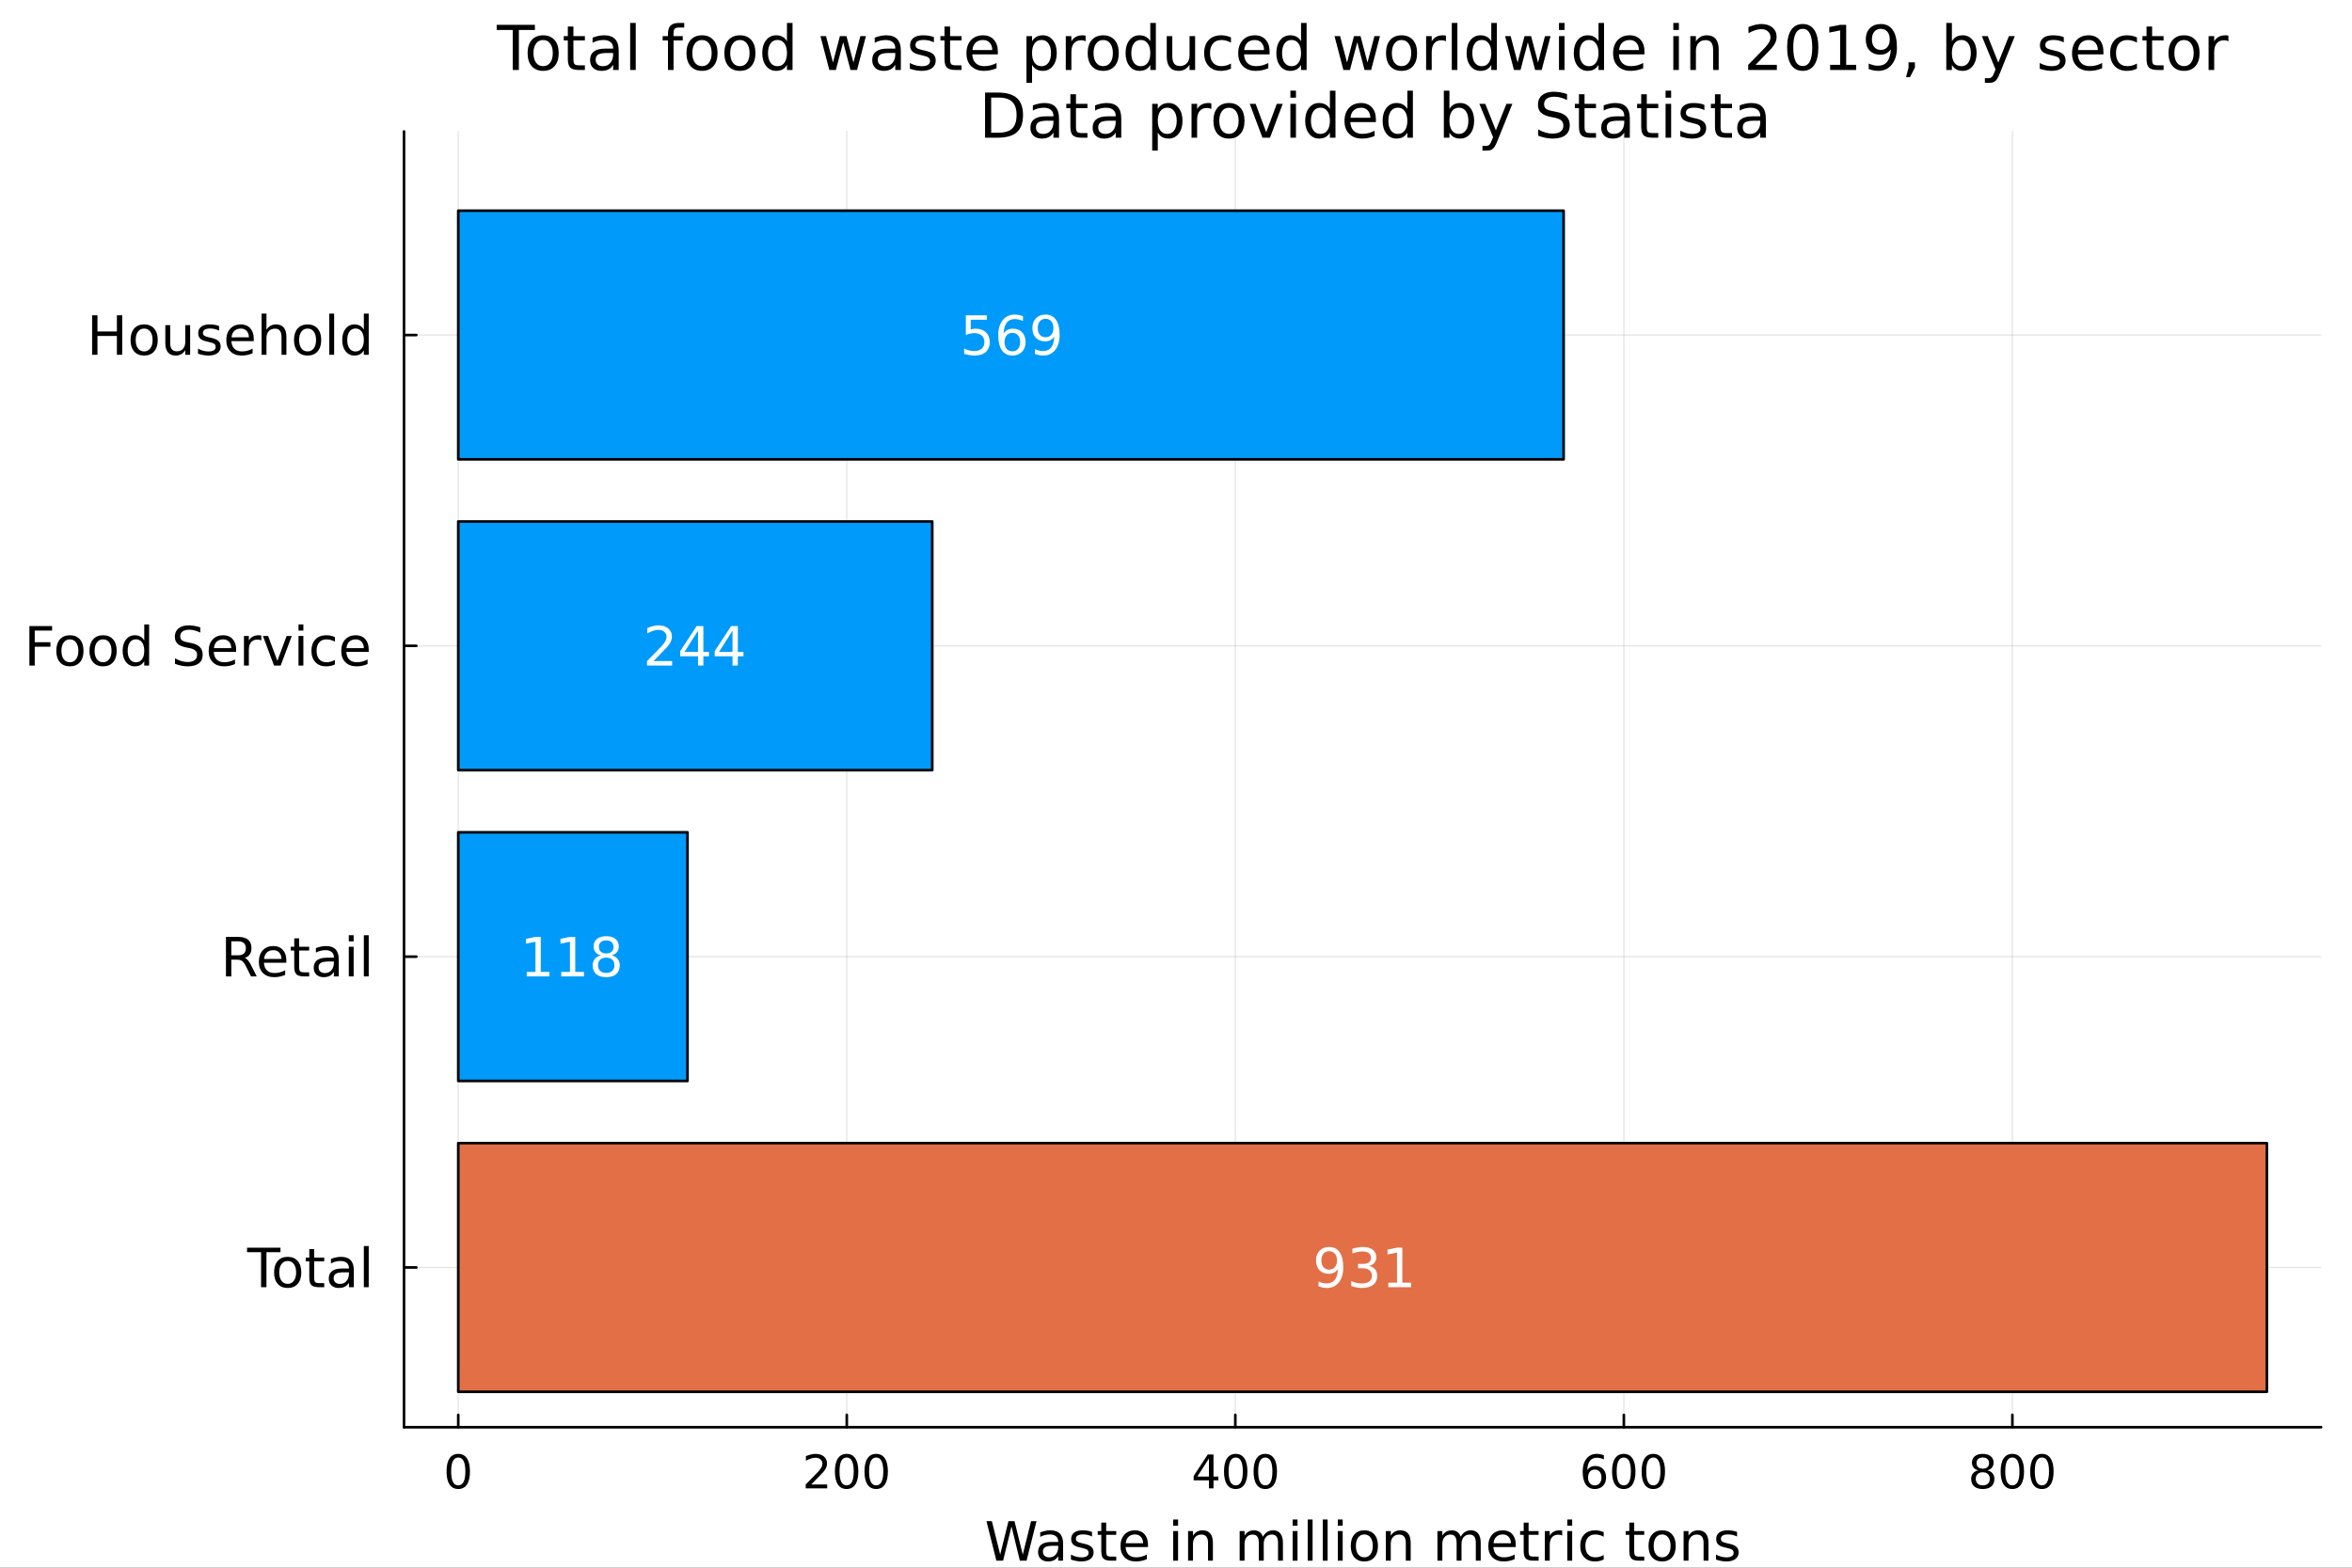 <?xml version="1.0" encoding="utf-8"?>
<svg xmlns="http://www.w3.org/2000/svg" xmlns:xlink="http://www.w3.org/1999/xlink" width="900" height="600" viewBox="0 0 3600 2400">
<rect x="0" y="0" width="3600" height="2400" fill="#333333" stroke="none"/>
<defs>
  <clipPath id="clip010">
    <rect x="0" y="0" width="3600" height="2400"/>
  </clipPath>
</defs>
<path clip-path="url(#clip010)" d="M0 2400 L3600 2400 L3600 0 L0 0  Z" fill="#ffffff" fill-rule="evenodd" fill-opacity="1"/>
<defs>
  <clipPath id="clip011">
    <rect x="720" y="0" width="2521" height="2400"/>
  </clipPath>
</defs>
<path clip-path="url(#clip010)" d="M618.359 2184.94 L3552.76 2184.94 L3552.76 201.232 L618.359 201.232  Z" fill="#ffffff" fill-rule="evenodd" fill-opacity="1"/>
<defs>
  <clipPath id="clip012">
    <rect x="618" y="201" width="2935" height="1985"/>
  </clipPath>
</defs>
<polyline clip-path="url(#clip012)" style="stroke:#000000; stroke-linecap:round; stroke-linejoin:round; stroke-width:2; stroke-opacity:0.1; fill:none" points="701.408,2184.94 701.408,201.232 "/>
<polyline clip-path="url(#clip012)" style="stroke:#000000; stroke-linecap:round; stroke-linejoin:round; stroke-width:2; stroke-opacity:0.1; fill:none" points="1296.1,2184.94 1296.1,201.232 "/>
<polyline clip-path="url(#clip012)" style="stroke:#000000; stroke-linecap:round; stroke-linejoin:round; stroke-width:2; stroke-opacity:0.1; fill:none" points="1890.8,2184.94 1890.8,201.232 "/>
<polyline clip-path="url(#clip012)" style="stroke:#000000; stroke-linecap:round; stroke-linejoin:round; stroke-width:2; stroke-opacity:0.1; fill:none" points="2485.49,2184.94 2485.49,201.232 "/>
<polyline clip-path="url(#clip012)" style="stroke:#000000; stroke-linecap:round; stroke-linejoin:round; stroke-width:2; stroke-opacity:0.1; fill:none" points="3080.18,2184.94 3080.18,201.232 "/>
<polyline clip-path="url(#clip010)" style="stroke:#000000; stroke-linecap:round; stroke-linejoin:round; stroke-width:4; stroke-opacity:1; fill:none" points="618.359,2184.94 3552.76,2184.94 "/>
<polyline clip-path="url(#clip010)" style="stroke:#000000; stroke-linecap:round; stroke-linejoin:round; stroke-width:4; stroke-opacity:1; fill:none" points="701.408,2184.94 701.408,2166.04 "/>
<polyline clip-path="url(#clip010)" style="stroke:#000000; stroke-linecap:round; stroke-linejoin:round; stroke-width:4; stroke-opacity:1; fill:none" points="1296.1,2184.94 1296.1,2166.04 "/>
<polyline clip-path="url(#clip010)" style="stroke:#000000; stroke-linecap:round; stroke-linejoin:round; stroke-width:4; stroke-opacity:1; fill:none" points="1890.8,2184.94 1890.8,2166.04 "/>
<polyline clip-path="url(#clip010)" style="stroke:#000000; stroke-linecap:round; stroke-linejoin:round; stroke-width:4; stroke-opacity:1; fill:none" points="2485.49,2184.94 2485.49,2166.04 "/>
<polyline clip-path="url(#clip010)" style="stroke:#000000; stroke-linecap:round; stroke-linejoin:round; stroke-width:4; stroke-opacity:1; fill:none" points="3080.18,2184.94 3080.18,2166.04 "/>
<path clip-path="url(#clip010)" d="M701.408 2231.32 Q695.991 2231.32 693.248 2236.67 Q690.54 2241.98 690.54 2252.67 Q690.54 2263.33 693.248 2268.68 Q695.991 2273.99 701.408 2273.99 Q706.859 2273.99 709.567 2268.68 Q712.31 2263.33 712.31 2252.67 Q712.31 2241.98 709.567 2236.67 Q706.859 2231.32 701.408 2231.32 M701.408 2225.76 Q710.123 2225.76 714.706 2232.67 Q719.324 2239.55 719.324 2252.67 Q719.324 2265.76 714.706 2272.67 Q710.123 2279.55 701.408 2279.55 Q692.692 2279.55 688.074 2272.67 Q683.491 2265.76 683.491 2252.67 Q683.491 2239.55 688.074 2232.67 Q692.692 2225.76 701.408 2225.76 Z" fill="#000000" fill-rule="nonzero" fill-opacity="1" /><path clip-path="url(#clip010)" d="M1241.64 2272.64 L1266.12 2272.64 L1266.12 2278.54 L1233.2 2278.54 L1233.2 2272.64 Q1237.2 2268.51 1244.07 2261.56 Q1250.98 2254.58 1252.75 2252.57 Q1256.12 2248.78 1257.44 2246.18 Q1258.79 2243.54 1258.79 2241.01 Q1258.79 2236.87 1255.88 2234.27 Q1252.99 2231.67 1248.34 2231.67 Q1245.04 2231.67 1241.36 2232.81 Q1237.72 2233.96 1233.55 2236.28 L1233.55 2229.2 Q1237.79 2227.5 1241.47 2226.63 Q1245.15 2225.76 1248.2 2225.76 Q1256.26 2225.76 1261.05 2229.79 Q1265.84 2233.82 1265.84 2240.55 Q1265.84 2243.75 1264.63 2246.63 Q1263.45 2249.48 1260.29 2253.37 Q1259.42 2254.37 1254.76 2259.2 Q1250.11 2263.99 1241.64 2272.64 Z" fill="#000000" fill-rule="nonzero" fill-opacity="1" /><path clip-path="url(#clip010)" d="M1295.84 2231.32 Q1290.42 2231.32 1287.68 2236.67 Q1284.97 2241.98 1284.97 2252.67 Q1284.97 2263.33 1287.68 2268.68 Q1290.42 2273.99 1295.84 2273.99 Q1301.29 2273.99 1304 2268.68 Q1306.74 2263.33 1306.74 2252.67 Q1306.74 2241.98 1304 2236.67 Q1301.29 2231.32 1295.84 2231.32 M1295.84 2225.76 Q1304.56 2225.76 1309.14 2232.67 Q1313.76 2239.55 1313.76 2252.67 Q1313.76 2265.76 1309.14 2272.67 Q1304.56 2279.55 1295.84 2279.55 Q1287.13 2279.55 1282.51 2272.67 Q1277.92 2265.76 1277.92 2252.67 Q1277.92 2239.55 1282.51 2232.67 Q1287.13 2225.76 1295.84 2225.76 Z" fill="#000000" fill-rule="nonzero" fill-opacity="1" /><path clip-path="url(#clip010)" d="M1341.08 2231.32 Q1335.67 2231.32 1332.92 2236.67 Q1330.22 2241.98 1330.22 2252.67 Q1330.22 2263.33 1332.92 2268.68 Q1335.67 2273.99 1341.08 2273.99 Q1346.54 2273.99 1349.24 2268.68 Q1351.99 2263.33 1351.99 2252.67 Q1351.99 2241.98 1349.24 2236.67 Q1346.54 2231.32 1341.08 2231.32 M1341.08 2225.76 Q1349.8 2225.76 1354.38 2232.67 Q1359 2239.55 1359 2252.67 Q1359 2265.76 1354.38 2272.67 Q1349.8 2279.55 1341.08 2279.55 Q1332.37 2279.55 1327.75 2272.67 Q1323.17 2265.76 1323.17 2252.67 Q1323.17 2239.55 1327.75 2232.67 Q1332.37 2225.76 1341.08 2225.76 Z" fill="#000000" fill-rule="nonzero" fill-opacity="1" /><path clip-path="url(#clip010)" d="M1850.43 2232.81 L1832.72 2260.48 L1850.43 2260.48 L1850.43 2232.81 M1848.59 2226.7 L1857.41 2226.7 L1857.41 2260.48 L1864.81 2260.48 L1864.81 2266.32 L1857.41 2266.32 L1857.41 2278.54 L1850.43 2278.54 L1850.43 2266.32 L1827.03 2266.32 L1827.03 2259.55 L1848.59 2226.7 Z" fill="#000000" fill-rule="nonzero" fill-opacity="1" /><path clip-path="url(#clip010)" d="M1891.4 2231.32 Q1885.99 2231.32 1883.24 2236.67 Q1880.53 2241.98 1880.53 2252.67 Q1880.53 2263.33 1883.24 2268.68 Q1885.99 2273.99 1891.4 2273.99 Q1896.85 2273.99 1899.56 2268.68 Q1902.31 2263.33 1902.31 2252.67 Q1902.31 2241.98 1899.56 2236.67 Q1896.85 2231.32 1891.4 2231.32 M1891.4 2225.76 Q1900.12 2225.76 1904.7 2232.67 Q1909.32 2239.55 1909.32 2252.67 Q1909.32 2265.76 1904.7 2272.67 Q1900.12 2279.55 1891.4 2279.55 Q1882.69 2279.55 1878.07 2272.67 Q1873.49 2265.76 1873.49 2252.67 Q1873.49 2239.55 1878.07 2232.67 Q1882.69 2225.76 1891.4 2225.76 Z" fill="#000000" fill-rule="nonzero" fill-opacity="1" /><path clip-path="url(#clip010)" d="M1936.65 2231.32 Q1931.23 2231.32 1928.49 2236.67 Q1925.78 2241.98 1925.78 2252.67 Q1925.78 2263.33 1928.49 2268.68 Q1931.23 2273.99 1936.65 2273.99 Q1942.1 2273.99 1944.81 2268.68 Q1947.55 2263.33 1947.55 2252.67 Q1947.55 2241.98 1944.81 2236.67 Q1942.1 2231.32 1936.65 2231.32 M1936.65 2225.76 Q1945.36 2225.76 1949.94 2232.67 Q1954.56 2239.55 1954.56 2252.67 Q1954.56 2265.76 1949.94 2272.67 Q1945.36 2279.55 1936.65 2279.55 Q1927.93 2279.55 1923.31 2272.67 Q1918.73 2265.76 1918.73 2252.67 Q1918.73 2239.55 1923.31 2232.67 Q1927.93 2225.76 1936.65 2225.76 Z" fill="#000000" fill-rule="nonzero" fill-opacity="1" /><path clip-path="url(#clip010)" d="M2440.98 2249.82 Q2436.25 2249.82 2433.48 2253.05 Q2430.73 2256.28 2430.73 2261.91 Q2430.73 2267.5 2433.48 2270.76 Q2436.25 2273.99 2440.98 2273.99 Q2445.7 2273.99 2448.44 2270.76 Q2451.22 2267.5 2451.22 2261.91 Q2451.22 2256.28 2448.44 2253.05 Q2445.7 2249.82 2440.98 2249.82 M2454.9 2227.85 L2454.9 2234.23 Q2452.26 2232.98 2449.55 2232.32 Q2446.88 2231.67 2444.24 2231.67 Q2437.29 2231.67 2433.61 2236.35 Q2429.97 2241.04 2429.45 2250.52 Q2431.5 2247.5 2434.59 2245.9 Q2437.68 2244.27 2441.39 2244.27 Q2449.2 2244.27 2453.72 2249.03 Q2458.27 2253.75 2458.27 2261.91 Q2458.27 2269.89 2453.54 2274.72 Q2448.82 2279.55 2440.98 2279.55 Q2431.98 2279.55 2427.23 2272.67 Q2422.47 2265.76 2422.47 2252.67 Q2422.47 2240.38 2428.3 2233.09 Q2434.13 2225.76 2443.96 2225.76 Q2446.6 2225.76 2449.27 2226.28 Q2451.98 2226.8 2454.9 2227.85 Z" fill="#000000" fill-rule="nonzero" fill-opacity="1" /><path clip-path="url(#clip010)" d="M2485.35 2231.32 Q2479.93 2231.32 2477.19 2236.67 Q2474.48 2241.98 2474.48 2252.67 Q2474.48 2263.33 2477.19 2268.68 Q2479.93 2273.99 2485.35 2273.99 Q2490.8 2273.99 2493.51 2268.68 Q2496.25 2263.33 2496.25 2252.67 Q2496.25 2241.98 2493.51 2236.67 Q2490.8 2231.32 2485.35 2231.32 M2485.35 2225.76 Q2494.07 2225.76 2498.65 2232.67 Q2503.27 2239.55 2503.27 2252.67 Q2503.27 2265.76 2498.65 2272.67 Q2494.07 2279.55 2485.35 2279.55 Q2476.63 2279.55 2472.02 2272.67 Q2467.43 2265.76 2467.43 2252.67 Q2467.43 2239.55 2472.02 2232.67 Q2476.63 2225.76 2485.35 2225.76 Z" fill="#000000" fill-rule="nonzero" fill-opacity="1" /><path clip-path="url(#clip010)" d="M2530.59 2231.32 Q2525.18 2231.32 2522.43 2236.67 Q2519.72 2241.98 2519.72 2252.67 Q2519.72 2263.33 2522.43 2268.68 Q2525.18 2273.99 2530.59 2273.99 Q2536.04 2273.99 2538.75 2268.68 Q2541.5 2263.33 2541.5 2252.67 Q2541.5 2241.98 2538.75 2236.67 Q2536.04 2231.32 2530.59 2231.32 M2530.59 2225.76 Q2539.31 2225.76 2543.89 2232.67 Q2548.51 2239.55 2548.51 2252.67 Q2548.51 2265.76 2543.89 2272.67 Q2539.31 2279.55 2530.59 2279.55 Q2521.88 2279.55 2517.26 2272.67 Q2512.68 2265.76 2512.68 2252.67 Q2512.68 2239.55 2517.26 2232.67 Q2521.88 2225.76 2530.59 2225.76 Z" fill="#000000" fill-rule="nonzero" fill-opacity="1" /><path clip-path="url(#clip010)" d="M3034.87 2253.92 Q3029.87 2253.92 3026.99 2256.6 Q3024.14 2259.27 3024.14 2263.96 Q3024.14 2268.64 3026.99 2271.32 Q3029.87 2273.99 3034.87 2273.99 Q3039.87 2273.99 3042.75 2271.32 Q3045.63 2268.61 3045.63 2263.96 Q3045.63 2259.27 3042.75 2256.6 Q3039.9 2253.92 3034.87 2253.92 M3027.86 2250.94 Q3023.34 2249.82 3020.81 2246.73 Q3018.31 2243.64 3018.31 2239.2 Q3018.31 2232.98 3022.72 2229.37 Q3027.16 2225.76 3034.87 2225.76 Q3042.61 2225.76 3047.02 2229.37 Q3051.43 2232.98 3051.43 2239.2 Q3051.43 2243.64 3048.9 2246.73 Q3046.4 2249.82 3041.92 2250.94 Q3046.99 2252.12 3049.8 2255.55 Q3052.65 2258.99 3052.65 2263.96 Q3052.65 2271.49 3048.03 2275.52 Q3043.45 2279.55 3034.87 2279.55 Q3026.29 2279.55 3021.68 2275.52 Q3017.09 2271.49 3017.09 2263.96 Q3017.09 2258.99 3019.94 2255.55 Q3022.79 2252.12 3027.86 2250.94 M3025.29 2239.86 Q3025.29 2243.89 3027.79 2246.14 Q3030.32 2248.4 3034.87 2248.4 Q3039.38 2248.4 3041.92 2246.14 Q3044.49 2243.89 3044.49 2239.86 Q3044.49 2235.83 3041.92 2233.57 Q3039.38 2231.32 3034.87 2231.32 Q3030.32 2231.32 3027.79 2233.57 Q3025.29 2235.83 3025.29 2239.86 Z" fill="#000000" fill-rule="nonzero" fill-opacity="1" /><path clip-path="url(#clip010)" d="M3080.11 2231.32 Q3074.7 2231.32 3071.95 2236.67 Q3069.25 2241.98 3069.25 2252.67 Q3069.25 2263.33 3071.95 2268.68 Q3074.7 2273.99 3080.11 2273.99 Q3085.56 2273.99 3088.27 2268.68 Q3091.02 2263.33 3091.02 2252.67 Q3091.02 2241.98 3088.27 2236.67 Q3085.56 2231.32 3080.11 2231.32 M3080.11 2225.76 Q3088.83 2225.76 3093.41 2232.67 Q3098.03 2239.55 3098.03 2252.67 Q3098.03 2265.76 3093.41 2272.67 Q3088.83 2279.55 3080.11 2279.55 Q3071.4 2279.55 3066.78 2272.67 Q3062.2 2265.76 3062.2 2252.67 Q3062.2 2239.55 3066.78 2232.67 Q3071.4 2225.76 3080.11 2225.76 Z" fill="#000000" fill-rule="nonzero" fill-opacity="1" /><path clip-path="url(#clip010)" d="M3125.36 2231.32 Q3119.94 2231.32 3117.2 2236.67 Q3114.49 2241.98 3114.49 2252.67 Q3114.49 2263.33 3117.2 2268.68 Q3119.94 2273.99 3125.36 2273.99 Q3130.81 2273.99 3133.52 2268.68 Q3136.26 2263.33 3136.26 2252.67 Q3136.26 2241.98 3133.52 2236.67 Q3130.81 2231.32 3125.36 2231.32 M3125.36 2225.76 Q3134.07 2225.76 3138.65 2232.67 Q3143.27 2239.55 3143.27 2252.67 Q3143.27 2265.76 3138.65 2272.67 Q3134.07 2279.55 3125.36 2279.55 Q3116.64 2279.55 3112.02 2272.67 Q3107.44 2265.76 3107.44 2252.67 Q3107.44 2239.55 3112.02 2232.67 Q3116.64 2225.76 3125.36 2225.76 Z" fill="#000000" fill-rule="nonzero" fill-opacity="1" /><path clip-path="url(#clip010)" d="M1509.92 2328.8 L1518.19 2328.8 L1530.91 2379.92 L1543.59 2328.8 L1552.78 2328.8 L1565.5 2379.92 L1578.18 2328.8 L1586.49 2328.8 L1571.29 2389.28 L1561.01 2389.28 L1548.25 2336.78 L1535.36 2389.28 L1525.07 2389.28 L1509.92 2328.8 Z" fill="#000000" fill-rule="nonzero" fill-opacity="1" /><path clip-path="url(#clip010)" d="M1612.33 2366.47 Q1603.3 2366.47 1599.81 2368.54 Q1596.33 2370.6 1596.33 2375.58 Q1596.33 2379.55 1598.92 2381.9 Q1601.56 2384.21 1606.05 2384.21 Q1612.25 2384.21 1615.98 2379.84 Q1619.74 2375.42 1619.74 2368.13 L1619.74 2366.47 L1612.33 2366.47 M1627.2 2363.39 L1627.2 2389.28 L1619.74 2389.28 L1619.74 2382.39 Q1617.19 2386.52 1613.38 2388.51 Q1609.58 2390.45 1604.07 2390.45 Q1597.1 2390.45 1592.97 2386.56 Q1588.88 2382.63 1588.88 2376.07 Q1588.88 2368.41 1593.98 2364.52 Q1599.12 2360.64 1609.29 2360.64 L1619.74 2360.64 L1619.74 2359.91 Q1619.74 2354.76 1616.34 2351.97 Q1612.98 2349.13 1606.86 2349.13 Q1602.97 2349.13 1599.29 2350.06 Q1595.6 2350.99 1592.2 2352.86 L1592.2 2345.97 Q1596.29 2344.39 1600.14 2343.62 Q1603.99 2342.81 1607.63 2342.81 Q1617.48 2342.81 1622.34 2347.92 Q1627.2 2353.02 1627.2 2363.39 Z" fill="#000000" fill-rule="nonzero" fill-opacity="1" /><path clip-path="url(#clip010)" d="M1671.47 2345.24 L1671.47 2352.29 Q1668.31 2350.67 1664.91 2349.86 Q1661.51 2349.05 1657.86 2349.05 Q1652.31 2349.05 1649.52 2350.75 Q1646.76 2352.45 1646.76 2355.86 Q1646.76 2358.45 1648.75 2359.95 Q1650.73 2361.41 1656.73 2362.74 L1659.28 2363.31 Q1667.22 2365.01 1670.54 2368.13 Q1673.9 2371.21 1673.9 2376.76 Q1673.9 2383.08 1668.88 2386.76 Q1663.9 2390.45 1655.15 2390.45 Q1651.5 2390.45 1647.53 2389.72 Q1643.6 2389.03 1639.23 2387.61 L1639.23 2379.92 Q1643.36 2382.07 1647.37 2383.16 Q1651.38 2384.21 1655.31 2384.21 Q1660.58 2384.21 1663.41 2382.43 Q1666.25 2380.61 1666.25 2377.33 Q1666.25 2374.29 1664.18 2372.67 Q1662.16 2371.05 1655.23 2369.55 L1652.64 2368.94 Q1645.71 2367.48 1642.63 2364.48 Q1639.55 2361.45 1639.55 2356.18 Q1639.55 2349.78 1644.09 2346.3 Q1648.63 2342.81 1656.97 2342.81 Q1661.1 2342.81 1664.75 2343.42 Q1668.4 2344.03 1671.47 2345.24 Z" fill="#000000" fill-rule="nonzero" fill-opacity="1" /><path clip-path="url(#clip010)" d="M1693.15 2331.02 L1693.15 2343.91 L1708.5 2343.91 L1708.5 2349.7 L1693.15 2349.7 L1693.15 2374.33 Q1693.15 2379.88 1694.64 2381.46 Q1696.18 2383.04 1700.84 2383.04 L1708.5 2383.04 L1708.5 2389.28 L1700.84 2389.28 Q1692.21 2389.28 1688.93 2386.08 Q1685.65 2382.83 1685.65 2374.33 L1685.65 2349.7 L1680.18 2349.7 L1680.18 2343.91 L1685.65 2343.91 L1685.65 2331.02 L1693.15 2331.02 Z" fill="#000000" fill-rule="nonzero" fill-opacity="1" /><path clip-path="url(#clip010)" d="M1757.11 2364.73 L1757.11 2368.37 L1722.84 2368.37 Q1723.33 2376.07 1727.46 2380.12 Q1731.63 2384.13 1739.04 2384.13 Q1743.34 2384.13 1747.35 2383.08 Q1751.4 2382.02 1755.37 2379.92 L1755.37 2386.97 Q1751.36 2388.67 1747.14 2389.56 Q1742.93 2390.45 1738.6 2390.45 Q1727.74 2390.45 1721.38 2384.13 Q1715.06 2377.81 1715.06 2367.04 Q1715.06 2355.9 1721.06 2349.37 Q1727.09 2342.81 1737.3 2342.81 Q1746.46 2342.81 1751.76 2348.73 Q1757.11 2354.6 1757.11 2364.73 M1749.66 2362.54 Q1749.58 2356.42 1746.21 2352.78 Q1742.89 2349.13 1737.38 2349.13 Q1731.14 2349.13 1727.38 2352.66 Q1723.65 2356.18 1723.08 2362.58 L1749.66 2362.54 Z" fill="#000000" fill-rule="nonzero" fill-opacity="1" /><path clip-path="url(#clip010)" d="M1795.72 2343.91 L1803.17 2343.91 L1803.17 2389.28 L1795.72 2389.28 L1795.72 2343.91 M1795.72 2326.24 L1803.17 2326.24 L1803.17 2335.68 L1795.72 2335.68 L1795.72 2326.24 Z" fill="#000000" fill-rule="nonzero" fill-opacity="1" /><path clip-path="url(#clip010)" d="M1856.48 2361.89 L1856.48 2389.28 L1849.02 2389.28 L1849.02 2362.13 Q1849.02 2355.69 1846.51 2352.49 Q1844 2349.29 1838.98 2349.29 Q1832.94 2349.29 1829.46 2353.14 Q1825.98 2356.99 1825.98 2363.63 L1825.98 2389.28 L1818.48 2389.28 L1818.48 2343.91 L1825.98 2343.91 L1825.98 2350.95 Q1828.65 2346.86 1832.25 2344.84 Q1835.9 2342.81 1840.64 2342.81 Q1848.46 2342.81 1852.47 2347.67 Q1856.48 2352.49 1856.48 2361.89 Z" fill="#000000" fill-rule="nonzero" fill-opacity="1" /><path clip-path="url(#clip010)" d="M1933.04 2352.62 Q1935.84 2347.59 1939.72 2345.2 Q1943.61 2342.81 1948.88 2342.81 Q1955.97 2342.81 1959.82 2347.79 Q1963.67 2352.74 1963.67 2361.89 L1963.67 2389.28 L1956.17 2389.28 L1956.17 2362.13 Q1956.17 2355.61 1953.86 2352.45 Q1951.55 2349.29 1946.81 2349.29 Q1941.02 2349.29 1937.66 2353.14 Q1934.3 2356.99 1934.3 2363.63 L1934.3 2389.28 L1926.8 2389.28 L1926.8 2362.13 Q1926.8 2355.57 1924.49 2352.45 Q1922.18 2349.29 1917.36 2349.29 Q1911.65 2349.29 1908.29 2353.18 Q1904.93 2357.03 1904.93 2363.63 L1904.93 2389.28 L1897.43 2389.28 L1897.43 2343.91 L1904.93 2343.91 L1904.93 2350.95 Q1907.48 2346.78 1911.04 2344.8 Q1914.61 2342.81 1919.51 2342.81 Q1924.45 2342.81 1927.9 2345.32 Q1931.38 2347.84 1933.04 2352.62 Z" fill="#000000" fill-rule="nonzero" fill-opacity="1" /><path clip-path="url(#clip010)" d="M1978.53 2343.91 L1985.99 2343.91 L1985.99 2389.28 L1978.53 2389.28 L1978.53 2343.91 M1978.53 2326.24 L1985.99 2326.24 L1985.99 2335.68 L1978.53 2335.68 L1978.53 2326.24 Z" fill="#000000" fill-rule="nonzero" fill-opacity="1" /><path clip-path="url(#clip010)" d="M2001.58 2326.24 L2009.04 2326.24 L2009.04 2389.28 L2001.58 2389.28 L2001.58 2326.24 Z" fill="#000000" fill-rule="nonzero" fill-opacity="1" /><path clip-path="url(#clip010)" d="M2024.63 2326.24 L2032.09 2326.24 L2032.09 2389.28 L2024.63 2389.28 L2024.63 2326.24 Z" fill="#000000" fill-rule="nonzero" fill-opacity="1" /><path clip-path="url(#clip010)" d="M2047.68 2343.91 L2055.13 2343.91 L2055.13 2389.28 L2047.68 2389.28 L2047.68 2343.91 M2047.68 2326.24 L2055.13 2326.24 L2055.13 2335.68 L2047.68 2335.68 L2047.68 2326.24 Z" fill="#000000" fill-rule="nonzero" fill-opacity="1" /><path clip-path="url(#clip010)" d="M2088.31 2349.13 Q2082.32 2349.13 2078.83 2353.83 Q2075.35 2358.49 2075.35 2366.63 Q2075.35 2374.77 2078.79 2379.47 Q2082.28 2384.13 2088.31 2384.13 Q2094.27 2384.13 2097.75 2379.43 Q2101.23 2374.73 2101.23 2366.63 Q2101.23 2358.57 2097.75 2353.87 Q2094.27 2349.13 2088.31 2349.13 M2088.31 2342.81 Q2098.03 2342.81 2103.58 2349.13 Q2109.13 2355.45 2109.13 2366.63 Q2109.13 2377.77 2103.58 2384.13 Q2098.03 2390.45 2088.31 2390.45 Q2078.55 2390.45 2073 2384.13 Q2067.49 2377.77 2067.49 2366.63 Q2067.49 2355.45 2073 2349.13 Q2078.55 2342.81 2088.31 2342.81 Z" fill="#000000" fill-rule="nonzero" fill-opacity="1" /><path clip-path="url(#clip010)" d="M2159.2 2361.89 L2159.2 2389.28 L2151.75 2389.28 L2151.75 2362.13 Q2151.75 2355.69 2149.24 2352.49 Q2146.73 2349.29 2141.7 2349.29 Q2135.67 2349.29 2132.18 2353.14 Q2128.7 2356.99 2128.7 2363.63 L2128.7 2389.28 L2121.21 2389.28 L2121.21 2343.91 L2128.7 2343.91 L2128.7 2350.95 Q2131.37 2346.86 2134.98 2344.84 Q2138.62 2342.81 2143.36 2342.81 Q2151.18 2342.81 2155.19 2347.67 Q2159.2 2352.49 2159.2 2361.89 Z" fill="#000000" fill-rule="nonzero" fill-opacity="1" /><path clip-path="url(#clip010)" d="M2235.76 2352.62 Q2238.56 2347.59 2242.45 2345.2 Q2246.34 2342.81 2251.6 2342.81 Q2258.69 2342.81 2262.54 2347.79 Q2266.39 2352.74 2266.39 2361.89 L2266.39 2389.28 L2258.9 2389.28 L2258.9 2362.13 Q2258.9 2355.61 2256.59 2352.45 Q2254.28 2349.29 2249.54 2349.29 Q2243.75 2349.29 2240.38 2353.14 Q2237.02 2356.99 2237.02 2363.63 L2237.02 2389.28 L2229.53 2389.28 L2229.53 2362.13 Q2229.53 2355.57 2227.22 2352.45 Q2224.91 2349.29 2220.09 2349.29 Q2214.38 2349.29 2211.01 2353.18 Q2207.65 2357.03 2207.65 2363.63 L2207.65 2389.28 L2200.16 2389.28 L2200.16 2343.91 L2207.65 2343.91 L2207.65 2350.95 Q2210.2 2346.78 2213.77 2344.8 Q2217.33 2342.81 2222.23 2342.81 Q2227.18 2342.81 2230.62 2345.32 Q2234.1 2347.84 2235.76 2352.62 Z" fill="#000000" fill-rule="nonzero" fill-opacity="1" /><path clip-path="url(#clip010)" d="M2320.06 2364.73 L2320.06 2368.37 L2285.79 2368.37 Q2286.28 2376.07 2290.41 2380.12 Q2294.58 2384.13 2302 2384.13 Q2306.29 2384.13 2310.3 2383.08 Q2314.35 2382.02 2318.32 2379.92 L2318.32 2386.97 Q2314.31 2388.67 2310.1 2389.56 Q2305.89 2390.45 2301.55 2390.45 Q2290.7 2390.45 2284.34 2384.13 Q2278.02 2377.81 2278.02 2367.04 Q2278.02 2355.9 2284.01 2349.37 Q2290.05 2342.81 2300.26 2342.81 Q2309.41 2342.81 2314.72 2348.73 Q2320.06 2354.6 2320.06 2364.73 M2312.61 2362.54 Q2312.53 2356.42 2309.17 2352.78 Q2305.85 2349.13 2300.34 2349.13 Q2294.1 2349.13 2290.33 2352.66 Q2286.6 2356.18 2286.04 2362.58 L2312.61 2362.54 Z" fill="#000000" fill-rule="nonzero" fill-opacity="1" /><path clip-path="url(#clip010)" d="M2339.67 2331.02 L2339.67 2343.91 L2355.02 2343.91 L2355.02 2349.7 L2339.67 2349.7 L2339.67 2374.33 Q2339.67 2379.88 2341.17 2381.46 Q2342.71 2383.04 2347.37 2383.04 L2355.02 2383.04 L2355.02 2389.28 L2347.37 2389.28 Q2338.74 2389.28 2335.46 2386.08 Q2332.18 2382.83 2332.18 2374.33 L2332.18 2349.7 L2326.71 2349.7 L2326.71 2343.91 L2332.18 2343.91 L2332.18 2331.02 L2339.67 2331.02 Z" fill="#000000" fill-rule="nonzero" fill-opacity="1" /><path clip-path="url(#clip010)" d="M2391.12 2350.87 Q2389.86 2350.14 2388.36 2349.82 Q2386.9 2349.46 2385.12 2349.46 Q2378.8 2349.46 2375.4 2353.59 Q2372.04 2357.68 2372.04 2365.38 L2372.04 2389.28 L2364.54 2389.28 L2364.54 2343.91 L2372.04 2343.91 L2372.04 2350.95 Q2374.39 2346.82 2378.15 2344.84 Q2381.92 2342.81 2387.31 2342.81 Q2388.08 2342.81 2389.01 2342.93 Q2389.94 2343.01 2391.08 2343.22 L2391.12 2350.87 Z" fill="#000000" fill-rule="nonzero" fill-opacity="1" /><path clip-path="url(#clip010)" d="M2398.94 2343.91 L2406.39 2343.91 L2406.39 2389.28 L2398.94 2389.28 L2398.94 2343.91 M2398.94 2326.24 L2406.39 2326.24 L2406.39 2335.68 L2398.94 2335.68 L2398.94 2326.24 Z" fill="#000000" fill-rule="nonzero" fill-opacity="1" /><path clip-path="url(#clip010)" d="M2454.64 2345.65 L2454.64 2352.62 Q2451.48 2350.87 2448.28 2350.02 Q2445.12 2349.13 2441.87 2349.13 Q2434.62 2349.13 2430.61 2353.75 Q2426.6 2358.33 2426.6 2366.63 Q2426.6 2374.94 2430.61 2379.55 Q2434.62 2384.13 2441.87 2384.13 Q2445.12 2384.13 2448.28 2383.28 Q2451.48 2382.39 2454.64 2380.65 L2454.64 2387.53 Q2451.52 2388.99 2448.15 2389.72 Q2444.83 2390.45 2441.06 2390.45 Q2430.82 2390.45 2424.78 2384.01 Q2418.74 2377.57 2418.74 2366.63 Q2418.74 2355.53 2424.82 2349.17 Q2430.94 2342.81 2441.55 2342.81 Q2444.99 2342.81 2448.28 2343.54 Q2451.56 2344.23 2454.64 2345.65 Z" fill="#000000" fill-rule="nonzero" fill-opacity="1" /><path clip-path="url(#clip010)" d="M2501.34 2331.02 L2501.34 2343.91 L2516.69 2343.91 L2516.69 2349.7 L2501.34 2349.7 L2501.34 2374.33 Q2501.34 2379.88 2502.84 2381.46 Q2504.38 2383.04 2509.04 2383.04 L2516.69 2383.04 L2516.69 2389.28 L2509.04 2389.28 Q2500.41 2389.28 2497.13 2386.08 Q2493.85 2382.83 2493.85 2374.33 L2493.85 2349.7 L2488.38 2349.7 L2488.38 2343.91 L2493.85 2343.91 L2493.85 2331.02 L2501.34 2331.02 Z" fill="#000000" fill-rule="nonzero" fill-opacity="1" /><path clip-path="url(#clip010)" d="M2544.08 2349.13 Q2538.08 2349.13 2534.6 2353.83 Q2531.12 2358.49 2531.12 2366.63 Q2531.12 2374.77 2534.56 2379.47 Q2538.04 2384.13 2544.08 2384.13 Q2550.03 2384.13 2553.52 2379.43 Q2557 2374.73 2557 2366.63 Q2557 2358.57 2553.52 2353.87 Q2550.03 2349.13 2544.08 2349.13 M2544.08 2342.81 Q2553.8 2342.81 2559.35 2349.13 Q2564.9 2355.45 2564.9 2366.63 Q2564.9 2377.77 2559.35 2384.13 Q2553.8 2390.45 2544.08 2390.45 Q2534.32 2390.45 2528.77 2384.13 Q2523.26 2377.77 2523.26 2366.63 Q2523.26 2355.45 2528.77 2349.13 Q2534.32 2342.81 2544.08 2342.81 Z" fill="#000000" fill-rule="nonzero" fill-opacity="1" /><path clip-path="url(#clip010)" d="M2614.97 2361.89 L2614.97 2389.28 L2607.52 2389.28 L2607.52 2362.13 Q2607.52 2355.69 2605 2352.49 Q2602.49 2349.29 2597.47 2349.29 Q2591.43 2349.29 2587.95 2353.14 Q2584.47 2356.99 2584.47 2363.63 L2584.47 2389.28 L2576.97 2389.28 L2576.97 2343.91 L2584.47 2343.91 L2584.47 2350.95 Q2587.14 2346.86 2590.75 2344.84 Q2594.39 2342.81 2599.13 2342.81 Q2606.95 2342.81 2610.96 2347.67 Q2614.97 2352.49 2614.97 2361.89 Z" fill="#000000" fill-rule="nonzero" fill-opacity="1" /><path clip-path="url(#clip010)" d="M2658.76 2345.24 L2658.76 2352.29 Q2655.6 2350.67 2652.2 2349.86 Q2648.79 2349.05 2645.15 2349.05 Q2639.6 2349.05 2636.8 2350.75 Q2634.05 2352.45 2634.05 2355.86 Q2634.05 2358.45 2636.03 2359.95 Q2638.02 2361.41 2644.01 2362.74 L2646.57 2363.31 Q2654.51 2365.01 2657.83 2368.13 Q2661.19 2371.21 2661.19 2376.76 Q2661.19 2383.08 2656.17 2386.76 Q2651.18 2390.45 2642.44 2390.45 Q2638.79 2390.45 2634.82 2389.72 Q2630.89 2389.03 2626.51 2387.61 L2626.51 2379.92 Q2630.65 2382.07 2634.66 2383.16 Q2638.67 2384.21 2642.6 2384.21 Q2647.86 2384.21 2650.7 2382.43 Q2653.53 2380.61 2653.53 2377.33 Q2653.53 2374.29 2651.47 2372.67 Q2649.44 2371.05 2642.52 2369.55 L2639.92 2368.94 Q2633 2367.48 2629.92 2364.48 Q2626.84 2361.45 2626.84 2356.18 Q2626.84 2349.78 2631.38 2346.3 Q2635.91 2342.81 2644.26 2342.81 Q2648.39 2342.81 2652.04 2343.42 Q2655.68 2344.03 2658.76 2345.24 Z" fill="#000000" fill-rule="nonzero" fill-opacity="1" /><polyline clip-path="url(#clip012)" style="stroke:#000000; stroke-linecap:round; stroke-linejoin:round; stroke-width:2; stroke-opacity:0.1; fill:none" points="618.359,1940.37 3552.76,1940.37 "/>
<polyline clip-path="url(#clip012)" style="stroke:#000000; stroke-linecap:round; stroke-linejoin:round; stroke-width:2; stroke-opacity:0.1; fill:none" points="618.359,1464.54 3552.76,1464.54 "/>
<polyline clip-path="url(#clip012)" style="stroke:#000000; stroke-linecap:round; stroke-linejoin:round; stroke-width:2; stroke-opacity:0.1; fill:none" points="618.359,988.72 3552.76,988.72 "/>
<polyline clip-path="url(#clip012)" style="stroke:#000000; stroke-linecap:round; stroke-linejoin:round; stroke-width:2; stroke-opacity:0.1; fill:none" points="618.359,512.896 3552.76,512.896 "/>
<polyline clip-path="url(#clip010)" style="stroke:#000000; stroke-linecap:round; stroke-linejoin:round; stroke-width:4; stroke-opacity:1; fill:none" points="618.359,2184.94 618.359,201.232 "/>
<polyline clip-path="url(#clip010)" style="stroke:#000000; stroke-linecap:round; stroke-linejoin:round; stroke-width:4; stroke-opacity:1; fill:none" points="618.359,1940.37 637.256,1940.37 "/>
<polyline clip-path="url(#clip010)" style="stroke:#000000; stroke-linecap:round; stroke-linejoin:round; stroke-width:4; stroke-opacity:1; fill:none" points="618.359,1464.54 637.256,1464.54 "/>
<polyline clip-path="url(#clip010)" style="stroke:#000000; stroke-linecap:round; stroke-linejoin:round; stroke-width:4; stroke-opacity:1; fill:none" points="618.359,988.72 637.256,988.72 "/>
<polyline clip-path="url(#clip010)" style="stroke:#000000; stroke-linecap:round; stroke-linejoin:round; stroke-width:4; stroke-opacity:1; fill:none" points="618.359,512.896 637.256,512.896 "/>
<path clip-path="url(#clip010)" d="M378.138 1910.13 L429.301 1910.13 L429.301 1917.01 L407.832 1917.01 L407.832 1970.61 L399.608 1970.61 L399.608 1917.01 L378.138 1917.01 L378.138 1910.13 Z" fill="#000000" fill-rule="nonzero" fill-opacity="1" /><path clip-path="url(#clip010)" d="M440.36 1930.46 Q434.365 1930.46 430.881 1935.16 Q427.397 1939.82 427.397 1947.96 Q427.397 1956.1 430.841 1960.8 Q434.325 1965.46 440.36 1965.46 Q446.315 1965.46 449.799 1960.76 Q453.283 1956.06 453.283 1947.96 Q453.283 1939.9 449.799 1935.2 Q446.315 1930.46 440.36 1930.46 M440.36 1924.14 Q450.083 1924.14 455.632 1930.46 Q461.182 1936.78 461.182 1947.96 Q461.182 1959.1 455.632 1965.46 Q450.083 1971.78 440.36 1971.78 Q430.598 1971.78 425.048 1965.46 Q419.539 1959.1 419.539 1947.96 Q419.539 1936.78 425.048 1930.46 Q430.598 1924.14 440.36 1924.14 Z" fill="#000000" fill-rule="nonzero" fill-opacity="1" /><path clip-path="url(#clip010)" d="M480.91 1912.35 L480.91 1925.24 L496.263 1925.24 L496.263 1931.03 L480.91 1931.03 L480.91 1955.66 Q480.91 1961.21 482.409 1962.79 Q483.948 1964.37 488.607 1964.37 L496.263 1964.37 L496.263 1970.61 L488.607 1970.61 Q479.978 1970.61 476.697 1967.41 Q473.416 1964.17 473.416 1955.66 L473.416 1931.03 L467.947 1931.03 L467.947 1925.24 L473.416 1925.24 L473.416 1912.35 L480.91 1912.35 Z" fill="#000000" fill-rule="nonzero" fill-opacity="1" /><path clip-path="url(#clip010)" d="M526.685 1947.8 Q517.652 1947.8 514.168 1949.87 Q510.684 1951.93 510.684 1956.91 Q510.684 1960.88 513.277 1963.23 Q515.91 1965.54 520.406 1965.54 Q526.604 1965.54 530.331 1961.17 Q534.098 1956.75 534.098 1949.46 L534.098 1947.8 L526.685 1947.8 M541.552 1944.72 L541.552 1970.61 L534.098 1970.61 L534.098 1963.72 Q531.546 1967.85 527.738 1969.84 Q523.931 1971.78 518.421 1971.78 Q511.454 1971.78 507.322 1967.89 Q503.23 1963.96 503.23 1957.4 Q503.23 1949.74 508.335 1945.86 Q513.479 1941.97 523.647 1941.97 L534.098 1941.97 L534.098 1941.24 Q534.098 1936.09 530.696 1933.3 Q527.333 1930.46 521.216 1930.46 Q517.328 1930.46 513.641 1931.39 Q509.955 1932.33 506.552 1934.19 L506.552 1927.3 Q510.644 1925.72 514.492 1924.95 Q518.34 1924.14 521.986 1924.14 Q531.83 1924.14 536.691 1929.25 Q541.552 1934.35 541.552 1944.72 Z" fill="#000000" fill-rule="nonzero" fill-opacity="1" /><path clip-path="url(#clip010)" d="M556.905 1907.57 L564.359 1907.57 L564.359 1970.61 L556.905 1970.61 L556.905 1907.57 Z" fill="#000000" fill-rule="nonzero" fill-opacity="1" /><path clip-path="url(#clip010)" d="M374.533 1466.43 Q377.166 1467.32 379.637 1470.23 Q382.149 1473.15 384.66 1478.26 L392.965 1494.78 L384.174 1494.78 L376.437 1479.27 Q373.439 1473.19 370.604 1471.21 Q367.809 1469.22 362.948 1469.22 L354.036 1469.22 L354.036 1494.78 L345.853 1494.78 L345.853 1434.3 L364.325 1434.3 Q374.695 1434.3 379.799 1438.64 Q384.903 1442.97 384.903 1451.72 Q384.903 1457.43 382.23 1461.2 Q379.597 1464.97 374.533 1466.43 M354.036 1441.03 L354.036 1462.5 L364.325 1462.5 Q370.239 1462.5 373.237 1459.78 Q376.275 1457.03 376.275 1451.72 Q376.275 1446.42 373.237 1443.74 Q370.239 1441.03 364.325 1441.03 L354.036 1441.03 Z" fill="#000000" fill-rule="nonzero" fill-opacity="1" /><path clip-path="url(#clip010)" d="M438.254 1470.23 L438.254 1473.88 L403.983 1473.88 Q404.469 1481.58 408.601 1485.63 Q412.774 1489.64 420.187 1489.64 Q424.481 1489.64 428.491 1488.59 Q432.542 1487.53 436.512 1485.43 L436.512 1492.47 Q432.502 1494.18 428.289 1495.07 Q424.076 1495.96 419.741 1495.96 Q408.885 1495.96 402.525 1489.64 Q396.206 1483.32 396.206 1472.54 Q396.206 1461.4 402.201 1454.88 Q408.237 1448.32 418.445 1448.32 Q427.6 1448.32 432.907 1454.23 Q438.254 1460.11 438.254 1470.23 M430.8 1468.05 Q430.719 1461.93 427.357 1458.28 Q424.035 1454.64 418.526 1454.64 Q412.288 1454.64 408.52 1458.16 Q404.793 1461.69 404.226 1468.09 L430.8 1468.05 Z" fill="#000000" fill-rule="nonzero" fill-opacity="1" /><path clip-path="url(#clip010)" d="M457.86 1436.53 L457.86 1449.41 L473.213 1449.41 L473.213 1455.21 L457.86 1455.21 L457.86 1479.84 Q457.86 1485.39 459.359 1486.96 Q460.898 1488.54 465.557 1488.54 L473.213 1488.54 L473.213 1494.78 L465.557 1494.78 Q456.929 1494.78 453.647 1491.58 Q450.366 1488.34 450.366 1479.84 L450.366 1455.21 L444.897 1455.21 L444.897 1449.41 L450.366 1449.41 L450.366 1436.53 L457.86 1436.53 Z" fill="#000000" fill-rule="nonzero" fill-opacity="1" /><path clip-path="url(#clip010)" d="M503.636 1471.98 Q494.602 1471.98 491.118 1474.04 Q487.634 1476.11 487.634 1481.09 Q487.634 1485.06 490.227 1487.41 Q492.86 1489.72 497.357 1489.72 Q503.554 1489.72 507.281 1485.34 Q511.049 1480.93 511.049 1473.64 L511.049 1471.98 L503.636 1471.98 M518.502 1468.9 L518.502 1494.78 L511.049 1494.78 L511.049 1487.9 Q508.497 1492.03 504.689 1494.01 Q500.881 1495.96 495.372 1495.96 Q488.404 1495.96 484.272 1492.07 Q480.181 1488.14 480.181 1481.58 Q480.181 1473.92 485.285 1470.03 Q490.43 1466.14 500.597 1466.14 L511.049 1466.14 L511.049 1465.41 Q511.049 1460.27 507.646 1457.47 Q504.284 1454.64 498.167 1454.64 Q494.278 1454.64 490.592 1455.57 Q486.905 1456.5 483.503 1458.37 L483.503 1451.48 Q487.594 1449.9 491.442 1449.13 Q495.291 1448.32 498.936 1448.32 Q508.78 1448.32 513.641 1453.42 Q518.502 1458.53 518.502 1468.9 Z" fill="#000000" fill-rule="nonzero" fill-opacity="1" /><path clip-path="url(#clip010)" d="M533.855 1449.41 L541.309 1449.41 L541.309 1494.78 L533.855 1494.78 L533.855 1449.41 M533.855 1431.75 L541.309 1431.75 L541.309 1441.19 L533.855 1441.19 L533.855 1431.75 Z" fill="#000000" fill-rule="nonzero" fill-opacity="1" /><path clip-path="url(#clip010)" d="M556.905 1431.75 L564.359 1431.75 L564.359 1494.78 L556.905 1494.78 L556.905 1431.75 Z" fill="#000000" fill-rule="nonzero" fill-opacity="1" /><path clip-path="url(#clip010)" d="M44.992 958.48 L79.749 958.48 L79.749 965.366 L53.175 965.366 L53.175 983.19 L77.156 983.19 L77.156 990.077 L53.175 990.077 L53.175 1018.96 L44.992 1018.96 L44.992 958.48 Z" fill="#000000" fill-rule="nonzero" fill-opacity="1" /><path clip-path="url(#clip010)" d="M107.011 978.815 Q101.016 978.815 97.532 983.514 Q94.049 988.173 94.049 996.315 Q94.049 1004.46 97.492 1009.16 Q100.976 1013.82 107.011 1013.82 Q112.966 1013.82 116.45 1009.12 Q119.934 1004.42 119.934 996.315 Q119.934 988.254 116.45 983.555 Q112.966 978.815 107.011 978.815 M107.011 972.496 Q116.734 972.496 122.283 978.815 Q127.833 985.135 127.833 996.315 Q127.833 1007.46 122.283 1013.82 Q116.734 1020.13 107.011 1020.13 Q97.249 1020.13 91.699 1013.82 Q86.19 1007.46 86.19 996.315 Q86.19 985.135 91.699 978.815 Q97.249 972.496 107.011 972.496 Z" fill="#000000" fill-rule="nonzero" fill-opacity="1" /><path clip-path="url(#clip010)" d="M157.769 978.815 Q151.774 978.815 148.29 983.514 Q144.806 988.173 144.806 996.315 Q144.806 1004.46 148.25 1009.16 Q151.733 1013.82 157.769 1013.82 Q163.724 1013.82 167.208 1009.12 Q170.692 1004.42 170.692 996.315 Q170.692 988.254 167.208 983.555 Q163.724 978.815 157.769 978.815 M157.769 972.496 Q167.491 972.496 173.041 978.815 Q178.591 985.135 178.591 996.315 Q178.591 1007.46 173.041 1013.82 Q167.491 1020.13 157.769 1020.13 Q148.007 1020.13 142.457 1013.82 Q136.948 1007.46 136.948 996.315 Q136.948 985.135 142.457 978.815 Q148.007 972.496 157.769 972.496 Z" fill="#000000" fill-rule="nonzero" fill-opacity="1" /><path clip-path="url(#clip010)" d="M220.801 980.476 L220.801 955.928 L228.255 955.928 L228.255 1018.96 L220.801 1018.96 L220.801 1012.15 Q218.452 1016.21 214.847 1018.19 Q211.282 1020.13 206.259 1020.13 Q198.035 1020.13 192.85 1013.57 Q187.705 1007.01 187.705 996.315 Q187.705 985.621 192.85 979.058 Q198.035 972.496 206.259 972.496 Q211.282 972.496 214.847 974.481 Q218.452 976.425 220.801 980.476 M195.402 996.315 Q195.402 1004.54 198.764 1009.24 Q202.167 1013.9 208.082 1013.9 Q213.996 1013.9 217.399 1009.24 Q220.801 1004.54 220.801 996.315 Q220.801 988.092 217.399 983.433 Q213.996 978.734 208.082 978.734 Q202.167 978.734 198.764 983.433 Q195.402 988.092 195.402 996.315 Z" fill="#000000" fill-rule="nonzero" fill-opacity="1" /><path clip-path="url(#clip010)" d="M306.559 960.465 L306.559 968.445 Q301.9 966.217 297.769 965.123 Q293.637 964.03 289.788 964.03 Q283.104 964.03 279.458 966.622 Q275.853 969.215 275.853 973.995 Q275.853 978.005 278.243 980.071 Q280.674 982.097 287.398 983.352 L292.34 984.365 Q301.495 986.107 305.83 990.522 Q310.205 994.897 310.205 1002.27 Q310.205 1011.06 304.291 1015.6 Q298.417 1020.13 287.034 1020.13 Q282.74 1020.13 277.879 1019.16 Q273.058 1018.19 267.873 1016.29 L267.873 1007.86 Q272.855 1010.66 277.636 1012.07 Q282.416 1013.49 287.034 1013.49 Q294.042 1013.49 297.85 1010.74 Q301.657 1007.98 301.657 1002.88 Q301.657 998.422 298.903 995.91 Q296.189 993.399 289.95 992.143 L284.968 991.171 Q275.813 989.348 271.721 985.459 Q267.63 981.57 267.63 974.643 Q267.63 966.622 273.261 962.004 Q278.932 957.386 288.857 957.386 Q293.11 957.386 297.525 958.156 Q301.941 958.925 306.559 960.465 Z" fill="#000000" fill-rule="nonzero" fill-opacity="1" /><path clip-path="url(#clip010)" d="M361.449 994.411 L361.449 998.057 L327.178 998.057 Q327.664 1005.75 331.796 1009.8 Q335.969 1013.82 343.382 1013.82 Q347.676 1013.82 351.686 1012.76 Q355.737 1011.71 359.707 1009.6 L359.707 1016.65 Q355.696 1018.35 351.484 1019.24 Q347.271 1020.13 342.936 1020.13 Q332.08 1020.13 325.72 1013.82 Q319.4 1007.5 319.4 996.72 Q319.4 985.58 325.396 979.058 Q331.432 972.496 341.64 972.496 Q350.795 972.496 356.102 978.41 Q361.449 984.284 361.449 994.411 M353.995 992.224 Q353.914 986.107 350.552 982.461 Q347.23 978.815 341.721 978.815 Q335.482 978.815 331.715 982.34 Q327.988 985.864 327.421 992.264 L353.995 992.224 Z" fill="#000000" fill-rule="nonzero" fill-opacity="1" /><path clip-path="url(#clip010)" d="M399.973 980.557 Q398.717 979.828 397.218 979.504 Q395.76 979.139 393.978 979.139 Q387.658 979.139 384.255 983.271 Q380.893 987.363 380.893 995.06 L380.893 1018.96 L373.399 1018.96 L373.399 973.59 L380.893 973.59 L380.893 980.638 Q383.243 976.506 387.01 974.521 Q390.777 972.496 396.165 972.496 Q396.935 972.496 397.866 972.617 Q398.798 972.699 399.932 972.901 L399.973 980.557 Z" fill="#000000" fill-rule="nonzero" fill-opacity="1" /><path clip-path="url(#clip010)" d="M402.444 973.59 L410.343 973.59 L424.521 1011.67 L438.7 973.59 L446.599 973.59 L429.585 1018.96 L419.458 1018.96 L402.444 973.59 Z" fill="#000000" fill-rule="nonzero" fill-opacity="1" /><path clip-path="url(#clip010)" d="M456.888 973.59 L464.342 973.59 L464.342 1018.96 L456.888 1018.96 L456.888 973.59 M456.888 955.928 L464.342 955.928 L464.342 965.366 L456.888 965.366 L456.888 955.928 Z" fill="#000000" fill-rule="nonzero" fill-opacity="1" /><path clip-path="url(#clip010)" d="M512.588 975.332 L512.588 982.299 Q509.428 980.557 506.228 979.707 Q503.068 978.815 499.828 978.815 Q492.577 978.815 488.566 983.433 Q484.556 988.011 484.556 996.315 Q484.556 1004.62 488.566 1009.24 Q492.577 1013.82 499.828 1013.82 Q503.068 1013.82 506.228 1012.96 Q509.428 1012.07 512.588 1010.33 L512.588 1017.22 Q509.469 1018.68 506.107 1019.41 Q502.785 1020.13 499.017 1020.13 Q488.769 1020.13 482.733 1013.69 Q476.697 1007.25 476.697 996.315 Q476.697 985.216 482.773 978.856 Q488.89 972.496 499.504 972.496 Q502.947 972.496 506.228 973.225 Q509.509 973.914 512.588 975.332 Z" fill="#000000" fill-rule="nonzero" fill-opacity="1" /><path clip-path="url(#clip010)" d="M564.359 994.411 L564.359 998.057 L530.088 998.057 Q530.574 1005.75 534.706 1009.8 Q538.878 1013.82 546.292 1013.82 Q550.585 1013.82 554.596 1012.76 Q558.647 1011.71 562.617 1009.6 L562.617 1016.65 Q558.606 1018.35 554.393 1019.24 Q550.18 1020.13 545.846 1020.13 Q534.99 1020.13 528.63 1013.82 Q522.31 1007.5 522.31 996.72 Q522.31 985.58 528.306 979.058 Q534.341 972.496 544.55 972.496 Q553.705 972.496 559.011 978.41 Q564.359 984.284 564.359 994.411 M556.905 992.224 Q556.824 986.107 553.462 982.461 Q550.14 978.815 544.631 978.815 Q538.392 978.815 534.625 982.34 Q530.898 985.864 530.331 992.264 L556.905 992.224 Z" fill="#000000" fill-rule="nonzero" fill-opacity="1" /><path clip-path="url(#clip010)" d="M140.999 482.656 L149.181 482.656 L149.181 507.448 L178.915 507.448 L178.915 482.656 L187.098 482.656 L187.098 543.136 L178.915 543.136 L178.915 514.335 L149.181 514.335 L149.181 543.136 L140.999 543.136 L140.999 482.656 Z" fill="#000000" fill-rule="nonzero" fill-opacity="1" /><path clip-path="url(#clip010)" d="M220.639 502.992 Q214.644 502.992 211.16 507.691 Q207.676 512.35 207.676 520.492 Q207.676 528.634 211.12 533.333 Q214.603 537.992 220.639 537.992 Q226.594 537.992 230.078 533.293 Q233.562 528.594 233.562 520.492 Q233.562 512.431 230.078 507.732 Q226.594 502.992 220.639 502.992 M220.639 496.673 Q230.362 496.673 235.911 502.992 Q241.461 509.311 241.461 520.492 Q241.461 531.632 235.911 537.992 Q230.362 544.311 220.639 544.311 Q210.877 544.311 205.327 537.992 Q199.818 531.632 199.818 520.492 Q199.818 509.311 205.327 502.992 Q210.877 496.673 220.639 496.673 Z" fill="#000000" fill-rule="nonzero" fill-opacity="1" /><path clip-path="url(#clip010)" d="M253.047 525.231 L253.047 497.766 L260.5 497.766 L260.5 524.948 Q260.5 531.389 263.012 534.63 Q265.523 537.83 270.546 537.83 Q276.582 537.83 280.066 533.981 Q283.59 530.133 283.59 523.49 L283.59 497.766 L291.044 497.766 L291.044 543.136 L283.59 543.136 L283.59 536.169 Q280.876 540.301 277.271 542.326 Q273.706 544.311 268.967 544.311 Q261.148 544.311 257.097 539.45 Q253.047 534.589 253.047 525.231 M271.802 496.673 L271.802 496.673 Z" fill="#000000" fill-rule="nonzero" fill-opacity="1" /><path clip-path="url(#clip010)" d="M335.32 499.103 L335.32 506.152 Q332.161 504.531 328.758 503.721 Q325.355 502.911 321.709 502.911 Q316.16 502.911 313.365 504.612 Q310.61 506.314 310.61 509.716 Q310.61 512.309 312.595 513.808 Q314.58 515.266 320.575 516.603 L323.127 517.17 Q331.067 518.872 334.389 521.991 Q337.751 525.069 337.751 530.619 Q337.751 536.939 332.728 540.625 Q327.745 544.311 318.995 544.311 Q315.349 544.311 311.38 543.582 Q307.45 542.893 303.075 541.476 L303.075 533.779 Q307.207 535.926 311.218 537.02 Q315.228 538.073 319.157 538.073 Q324.423 538.073 327.259 536.29 Q330.095 534.468 330.095 531.186 Q330.095 528.148 328.029 526.528 Q326.003 524.907 319.076 523.409 L316.484 522.801 Q309.557 521.343 306.478 518.345 Q303.399 515.307 303.399 510.041 Q303.399 503.64 307.936 500.156 Q312.473 496.673 320.818 496.673 Q324.95 496.673 328.596 497.28 Q332.242 497.888 335.32 499.103 Z" fill="#000000" fill-rule="nonzero" fill-opacity="1" /><path clip-path="url(#clip010)" d="M388.428 518.588 L388.428 522.234 L354.157 522.234 Q354.643 529.93 358.775 533.981 Q362.948 537.992 370.361 537.992 Q374.655 537.992 378.665 536.939 Q382.716 535.885 386.686 533.779 L386.686 540.827 Q382.676 542.529 378.463 543.42 Q374.25 544.311 369.915 544.311 Q359.059 544.311 352.699 537.992 Q346.379 531.672 346.379 520.897 Q346.379 509.757 352.375 503.235 Q358.411 496.673 368.619 496.673 Q377.774 496.673 383.081 502.587 Q388.428 508.461 388.428 518.588 M380.974 516.4 Q380.893 510.284 377.531 506.638 Q374.209 502.992 368.7 502.992 Q362.461 502.992 358.694 506.516 Q354.967 510.041 354.4 516.441 L380.974 516.4 Z" fill="#000000" fill-rule="nonzero" fill-opacity="1" /><path clip-path="url(#clip010)" d="M438.375 515.752 L438.375 543.136 L430.922 543.136 L430.922 515.995 Q430.922 509.554 428.41 506.354 Q425.899 503.154 420.876 503.154 Q414.84 503.154 411.356 507.002 Q407.872 510.851 407.872 517.494 L407.872 543.136 L400.378 543.136 L400.378 480.104 L407.872 480.104 L407.872 504.815 Q410.546 500.723 414.151 498.698 Q417.797 496.673 422.536 496.673 Q430.355 496.673 434.365 501.534 Q438.375 506.354 438.375 515.752 Z" fill="#000000" fill-rule="nonzero" fill-opacity="1" /><path clip-path="url(#clip010)" d="M470.823 502.992 Q464.828 502.992 461.344 507.691 Q457.86 512.35 457.86 520.492 Q457.86 528.634 461.304 533.333 Q464.787 537.992 470.823 537.992 Q476.778 537.992 480.262 533.293 Q483.746 528.594 483.746 520.492 Q483.746 512.431 480.262 507.732 Q476.778 502.992 470.823 502.992 M470.823 496.673 Q480.545 496.673 486.095 502.992 Q491.645 509.311 491.645 520.492 Q491.645 531.632 486.095 537.992 Q480.545 544.311 470.823 544.311 Q461.06 544.311 455.511 537.992 Q450.002 531.632 450.002 520.492 Q450.002 509.311 455.511 502.992 Q461.06 496.673 470.823 496.673 Z" fill="#000000" fill-rule="nonzero" fill-opacity="1" /><path clip-path="url(#clip010)" d="M504 480.104 L511.454 480.104 L511.454 543.136 L504 543.136 L504 480.104 Z" fill="#000000" fill-rule="nonzero" fill-opacity="1" /><path clip-path="url(#clip010)" d="M556.905 504.653 L556.905 480.104 L564.359 480.104 L564.359 543.136 L556.905 543.136 L556.905 536.331 Q554.555 540.382 550.95 542.367 Q547.385 544.311 542.362 544.311 Q534.139 544.311 528.954 537.749 Q523.809 531.186 523.809 520.492 Q523.809 509.798 528.954 503.235 Q534.139 496.673 542.362 496.673 Q547.385 496.673 550.95 498.658 Q554.555 500.602 556.905 504.653 M531.506 520.492 Q531.506 528.715 534.868 533.414 Q538.271 538.073 544.185 538.073 Q550.099 538.073 553.502 533.414 Q556.905 528.715 556.905 520.492 Q556.905 512.269 553.502 507.61 Q550.099 502.911 544.185 502.911 Q538.271 502.911 534.868 507.61 Q531.506 512.269 531.506 520.492 Z" fill="#000000" fill-rule="nonzero" fill-opacity="1" /><path clip-path="url(#clip010)" d="M760.24 38.016 L818.712 38.016 L818.712 45.886 L794.175 45.886 L794.175 107.136 L784.777 107.136 L784.777 45.886 L760.24 45.886 L760.24 38.016 Z" fill="#000000" fill-rule="nonzero" fill-opacity="1" /><path clip-path="url(#clip010)" d="M831.351 61.257 Q824.499 61.257 820.518 66.627 Q816.536 71.951 816.536 81.257 Q816.536 90.562 820.471 95.932 Q824.453 101.256 831.351 101.256 Q838.157 101.256 842.138 95.886 Q846.119 90.516 846.119 81.257 Q846.119 72.044 842.138 66.673 Q838.157 61.257 831.351 61.257 M831.351 54.034 Q842.462 54.034 848.805 61.257 Q855.147 68.479 855.147 81.257 Q855.147 93.988 848.805 101.256 Q842.462 108.479 831.351 108.479 Q820.194 108.479 813.851 101.256 Q807.555 93.988 807.555 81.257 Q807.555 68.479 813.851 61.257 Q820.194 54.034 831.351 54.034 Z" fill="#000000" fill-rule="nonzero" fill-opacity="1" /><path clip-path="url(#clip010)" d="M877.693 40.562 L877.693 55.284 L895.24 55.284 L895.24 61.905 L877.693 61.905 L877.693 90.053 Q877.693 96.395 879.406 98.201 Q881.166 100.006 886.49 100.006 L895.24 100.006 L895.24 107.136 L886.49 107.136 Q876.629 107.136 872.879 103.479 Q869.129 99.775 869.129 90.053 L869.129 61.905 L862.879 61.905 L862.879 55.284 L869.129 55.284 L869.129 40.562 L877.693 40.562 Z" fill="#000000" fill-rule="nonzero" fill-opacity="1" /><path clip-path="url(#clip010)" d="M930.008 81.071 Q919.684 81.071 915.702 83.432 Q911.721 85.793 911.721 91.488 Q911.721 96.025 914.684 98.71 Q917.693 101.349 922.832 101.349 Q929.915 101.349 934.175 96.349 Q938.48 91.303 938.48 82.969 L938.48 81.071 L930.008 81.071 M946.999 77.553 L946.999 107.136 L938.48 107.136 L938.48 99.266 Q935.563 103.988 931.212 106.256 Q926.86 108.479 920.563 108.479 Q912.601 108.479 907.878 104.034 Q903.202 99.543 903.202 92.043 Q903.202 83.293 909.036 78.849 Q914.915 74.405 926.536 74.405 L938.48 74.405 L938.48 73.571 Q938.48 67.692 934.591 64.497 Q930.749 61.257 923.758 61.257 Q919.313 61.257 915.101 62.321 Q910.888 63.386 906.999 65.516 L906.999 57.645 Q911.675 55.84 916.073 54.96 Q920.471 54.034 924.638 54.034 Q935.887 54.034 941.443 59.868 Q946.999 65.701 946.999 77.553 Z" fill="#000000" fill-rule="nonzero" fill-opacity="1" /><path clip-path="url(#clip010)" d="M964.545 35.099 L973.063 35.099 L973.063 107.136 L964.545 107.136 L964.545 35.099 Z" fill="#000000" fill-rule="nonzero" fill-opacity="1" /><path clip-path="url(#clip010)" d="M1047.28 35.099 L1047.28 42.183 L1039.13 42.183 Q1034.54 42.183 1032.74 44.035 Q1030.98 45.886 1030.98 50.701 L1030.98 55.284 L1045.01 55.284 L1045.01 61.905 L1030.98 61.905 L1030.98 107.136 L1022.41 107.136 L1022.41 61.905 L1014.27 61.905 L1014.27 55.284 L1022.41 55.284 L1022.41 51.673 Q1022.41 43.016 1026.44 39.081 Q1030.47 35.099 1039.22 35.099 L1047.28 35.099 Z" fill="#000000" fill-rule="nonzero" fill-opacity="1" /><path clip-path="url(#clip010)" d="M1074.5 61.257 Q1067.65 61.257 1063.66 66.627 Q1059.68 71.951 1059.68 81.257 Q1059.68 90.562 1063.62 95.932 Q1067.6 101.256 1074.5 101.256 Q1081.3 101.256 1085.28 95.886 Q1089.27 90.516 1089.27 81.257 Q1089.27 72.044 1085.28 66.673 Q1081.3 61.257 1074.5 61.257 M1074.5 54.034 Q1085.61 54.034 1091.95 61.257 Q1098.29 68.479 1098.29 81.257 Q1098.29 93.988 1091.95 101.256 Q1085.61 108.479 1074.5 108.479 Q1063.34 108.479 1057 101.256 Q1050.7 93.988 1050.7 81.257 Q1050.7 68.479 1057 61.257 Q1063.34 54.034 1074.5 54.034 Z" fill="#000000" fill-rule="nonzero" fill-opacity="1" /><path clip-path="url(#clip010)" d="M1132.51 61.257 Q1125.65 61.257 1121.67 66.627 Q1117.69 71.951 1117.69 81.257 Q1117.69 90.562 1121.63 95.932 Q1125.61 101.256 1132.51 101.256 Q1139.31 101.256 1143.29 95.886 Q1147.28 90.516 1147.28 81.257 Q1147.28 72.044 1143.29 66.673 Q1139.31 61.257 1132.51 61.257 M1132.51 54.034 Q1143.62 54.034 1149.96 61.257 Q1156.3 68.479 1156.3 81.257 Q1156.3 93.988 1149.96 101.256 Q1143.62 108.479 1132.51 108.479 Q1121.35 108.479 1115.01 101.256 Q1108.71 93.988 1108.71 81.257 Q1108.71 68.479 1115.01 61.257 Q1121.35 54.034 1132.51 54.034 Z" fill="#000000" fill-rule="nonzero" fill-opacity="1" /><path clip-path="url(#clip010)" d="M1204.54 63.155 L1204.54 35.099 L1213.06 35.099 L1213.06 107.136 L1204.54 107.136 L1204.54 99.358 Q1201.86 103.988 1197.74 106.256 Q1193.66 108.479 1187.92 108.479 Q1178.53 108.479 1172.6 100.979 Q1166.72 93.479 1166.72 81.257 Q1166.72 69.034 1172.6 61.534 Q1178.53 54.034 1187.92 54.034 Q1193.66 54.034 1197.74 56.303 Q1201.86 58.525 1204.54 63.155 M1175.52 81.257 Q1175.52 90.655 1179.36 96.025 Q1183.25 101.349 1190.01 101.349 Q1196.77 101.349 1200.65 96.025 Q1204.54 90.655 1204.54 81.257 Q1204.54 71.858 1200.65 66.534 Q1196.77 61.164 1190.01 61.164 Q1183.25 61.164 1179.36 66.534 Q1175.52 71.858 1175.52 81.257 Z" fill="#000000" fill-rule="nonzero" fill-opacity="1" /><path clip-path="url(#clip010)" d="M1255.79 55.284 L1264.31 55.284 L1274.96 95.747 L1285.56 55.284 L1295.61 55.284 L1306.26 95.747 L1316.86 55.284 L1325.38 55.284 L1311.81 107.136 L1301.77 107.136 L1290.61 64.636 L1279.4 107.136 L1269.36 107.136 L1255.79 55.284 Z" fill="#000000" fill-rule="nonzero" fill-opacity="1" /><path clip-path="url(#clip010)" d="M1361.86 81.071 Q1351.53 81.071 1347.55 83.432 Q1343.57 85.793 1343.57 91.488 Q1343.57 96.025 1346.53 98.71 Q1349.54 101.349 1354.68 101.349 Q1361.76 101.349 1366.02 96.349 Q1370.33 91.303 1370.33 82.969 L1370.33 81.071 L1361.86 81.071 M1378.85 77.553 L1378.85 107.136 L1370.33 107.136 L1370.33 99.266 Q1367.41 103.988 1363.06 106.256 Q1358.71 108.479 1352.41 108.479 Q1344.45 108.479 1339.73 104.034 Q1335.05 99.543 1335.05 92.043 Q1335.05 83.293 1340.89 78.849 Q1346.76 74.405 1358.39 74.405 L1370.33 74.405 L1370.33 73.571 Q1370.33 67.692 1366.44 64.497 Q1362.6 61.257 1355.61 61.257 Q1351.16 61.257 1346.95 62.321 Q1342.74 63.386 1338.85 65.516 L1338.85 57.645 Q1343.52 55.84 1347.92 54.96 Q1352.32 54.034 1356.49 54.034 Q1367.74 54.034 1373.29 59.868 Q1378.85 65.701 1378.85 77.553 Z" fill="#000000" fill-rule="nonzero" fill-opacity="1" /><path clip-path="url(#clip010)" d="M1429.45 56.812 L1429.45 64.868 Q1425.84 63.016 1421.95 62.09 Q1418.06 61.164 1413.89 61.164 Q1407.55 61.164 1404.36 63.108 Q1401.21 65.053 1401.21 68.942 Q1401.21 71.905 1403.48 73.618 Q1405.75 75.284 1412.6 76.812 L1415.51 77.46 Q1424.59 79.405 1428.38 82.969 Q1432.23 86.488 1432.23 92.831 Q1432.23 100.053 1426.49 104.266 Q1420.79 108.479 1410.79 108.479 Q1406.63 108.479 1402.09 107.645 Q1397.6 106.858 1392.6 105.238 L1392.6 96.442 Q1397.32 98.895 1401.9 100.145 Q1406.49 101.349 1410.98 101.349 Q1417 101.349 1420.24 99.312 Q1423.48 97.229 1423.48 93.479 Q1423.48 90.007 1421.12 88.155 Q1418.8 86.303 1410.88 84.59 L1407.92 83.895 Q1400.01 82.229 1396.49 78.803 Q1392.97 75.331 1392.97 69.312 Q1392.97 61.997 1398.15 58.016 Q1403.34 54.034 1412.88 54.034 Q1417.6 54.034 1421.76 54.729 Q1425.93 55.423 1429.45 56.812 Z" fill="#000000" fill-rule="nonzero" fill-opacity="1" /><path clip-path="url(#clip010)" d="M1454.22 40.562 L1454.22 55.284 L1471.76 55.284 L1471.76 61.905 L1454.22 61.905 L1454.22 90.053 Q1454.22 96.395 1455.93 98.201 Q1457.69 100.006 1463.01 100.006 L1471.76 100.006 L1471.76 107.136 L1463.01 107.136 Q1453.15 107.136 1449.4 103.479 Q1445.65 99.775 1445.65 90.053 L1445.65 61.905 L1439.4 61.905 L1439.4 55.284 L1445.65 55.284 L1445.65 40.562 L1454.22 40.562 Z" fill="#000000" fill-rule="nonzero" fill-opacity="1" /><path clip-path="url(#clip010)" d="M1527.32 79.081 L1527.32 83.247 L1488.15 83.247 Q1488.71 92.043 1493.43 96.673 Q1498.2 101.256 1506.67 101.256 Q1511.58 101.256 1516.16 100.053 Q1520.79 98.849 1525.33 96.442 L1525.33 104.497 Q1520.75 106.442 1515.93 107.46 Q1511.12 108.479 1506.16 108.479 Q1493.75 108.479 1486.49 101.256 Q1479.26 94.034 1479.26 81.719 Q1479.26 68.988 1486.12 61.534 Q1493.01 54.034 1504.68 54.034 Q1515.14 54.034 1521.21 60.794 Q1527.32 67.507 1527.32 79.081 M1518.8 76.581 Q1518.71 69.59 1514.87 65.423 Q1511.07 61.257 1504.77 61.257 Q1497.64 61.257 1493.34 65.284 Q1489.08 69.312 1488.43 76.627 L1518.8 76.581 Z" fill="#000000" fill-rule="nonzero" fill-opacity="1" /><path clip-path="url(#clip010)" d="M1579.68 99.358 L1579.68 126.858 L1571.12 126.858 L1571.12 55.284 L1579.68 55.284 L1579.68 63.155 Q1582.37 58.525 1586.44 56.303 Q1590.56 54.034 1596.25 54.034 Q1605.7 54.034 1611.58 61.534 Q1617.5 69.034 1617.5 81.257 Q1617.5 93.479 1611.58 100.979 Q1605.7 108.479 1596.25 108.479 Q1590.56 108.479 1586.44 106.256 Q1582.37 103.988 1579.68 99.358 M1608.66 81.257 Q1608.66 71.858 1604.77 66.534 Q1600.93 61.164 1594.17 61.164 Q1587.41 61.164 1583.52 66.534 Q1579.68 71.858 1579.68 81.257 Q1579.68 90.655 1583.52 96.025 Q1587.41 101.349 1594.17 101.349 Q1600.93 101.349 1604.77 96.025 Q1608.66 90.655 1608.66 81.257 Z" fill="#000000" fill-rule="nonzero" fill-opacity="1" /><path clip-path="url(#clip010)" d="M1661.67 63.247 Q1660.24 62.414 1658.52 62.044 Q1656.86 61.627 1654.82 61.627 Q1647.6 61.627 1643.71 66.349 Q1639.87 71.025 1639.87 79.821 L1639.87 107.136 L1631.3 107.136 L1631.3 55.284 L1639.87 55.284 L1639.87 63.34 Q1642.55 58.618 1646.86 56.349 Q1651.16 54.034 1657.32 54.034 Q1658.2 54.034 1659.26 54.173 Q1660.33 54.266 1661.62 54.497 L1661.67 63.247 Z" fill="#000000" fill-rule="nonzero" fill-opacity="1" /><path clip-path="url(#clip010)" d="M1688.61 61.257 Q1681.76 61.257 1677.78 66.627 Q1673.8 71.951 1673.8 81.257 Q1673.8 90.562 1677.74 95.932 Q1681.72 101.256 1688.61 101.256 Q1695.42 101.256 1699.4 95.886 Q1703.38 90.516 1703.38 81.257 Q1703.38 72.044 1699.4 66.673 Q1695.42 61.257 1688.61 61.257 M1688.61 54.034 Q1699.73 54.034 1706.07 61.257 Q1712.41 68.479 1712.41 81.257 Q1712.41 93.988 1706.07 101.256 Q1699.73 108.479 1688.61 108.479 Q1677.46 108.479 1671.12 101.256 Q1664.82 93.988 1664.82 81.257 Q1664.82 68.479 1671.12 61.257 Q1677.46 54.034 1688.61 54.034 Z" fill="#000000" fill-rule="nonzero" fill-opacity="1" /><path clip-path="url(#clip010)" d="M1760.65 63.155 L1760.65 35.099 L1769.17 35.099 L1769.17 107.136 L1760.65 107.136 L1760.65 99.358 Q1757.97 103.988 1753.85 106.256 Q1749.77 108.479 1744.03 108.479 Q1734.63 108.479 1728.71 100.979 Q1722.83 93.479 1722.83 81.257 Q1722.83 69.034 1728.71 61.534 Q1734.63 54.034 1744.03 54.034 Q1749.77 54.034 1753.85 56.303 Q1757.97 58.525 1760.65 63.155 M1731.62 81.257 Q1731.62 90.655 1735.47 96.025 Q1739.36 101.349 1746.11 101.349 Q1752.87 101.349 1756.76 96.025 Q1760.65 90.655 1760.65 81.257 Q1760.65 71.858 1756.76 66.534 Q1752.87 61.164 1746.11 61.164 Q1739.36 61.164 1735.47 66.534 Q1731.62 71.858 1731.62 81.257 Z" fill="#000000" fill-rule="nonzero" fill-opacity="1" /><path clip-path="url(#clip010)" d="M1785.84 86.673 L1785.84 55.284 L1794.36 55.284 L1794.36 86.349 Q1794.36 93.71 1797.23 97.414 Q1800.1 101.071 1805.84 101.071 Q1812.73 101.071 1816.72 96.673 Q1820.74 92.275 1820.74 84.682 L1820.74 55.284 L1829.26 55.284 L1829.26 107.136 L1820.74 107.136 L1820.74 99.173 Q1817.64 103.895 1813.52 106.21 Q1809.45 108.479 1804.03 108.479 Q1795.1 108.479 1790.47 102.923 Q1785.84 97.368 1785.84 86.673 M1807.27 54.034 L1807.27 54.034 Z" fill="#000000" fill-rule="nonzero" fill-opacity="1" /><path clip-path="url(#clip010)" d="M1884.12 57.275 L1884.12 65.238 Q1880.51 63.247 1876.85 62.275 Q1873.24 61.257 1869.54 61.257 Q1861.25 61.257 1856.67 66.534 Q1852.09 71.766 1852.09 81.257 Q1852.09 90.747 1856.67 96.025 Q1861.25 101.256 1869.54 101.256 Q1873.24 101.256 1876.85 100.284 Q1880.51 99.266 1884.12 97.275 L1884.12 105.145 Q1880.56 106.812 1876.72 107.645 Q1872.92 108.479 1868.61 108.479 Q1856.9 108.479 1850 101.118 Q1843.1 93.756 1843.1 81.257 Q1843.1 68.571 1850.05 61.303 Q1857.04 54.034 1869.17 54.034 Q1873.1 54.034 1876.85 54.868 Q1880.6 55.655 1884.12 57.275 Z" fill="#000000" fill-rule="nonzero" fill-opacity="1" /><path clip-path="url(#clip010)" d="M1943.29 79.081 L1943.29 83.247 L1904.12 83.247 Q1904.68 92.043 1909.4 96.673 Q1914.17 101.256 1922.64 101.256 Q1927.55 101.256 1932.13 100.053 Q1936.76 98.849 1941.3 96.442 L1941.3 104.497 Q1936.72 106.442 1931.9 107.46 Q1927.09 108.479 1922.13 108.479 Q1909.72 108.479 1902.46 101.256 Q1895.23 94.034 1895.23 81.719 Q1895.23 68.988 1902.09 61.534 Q1908.98 54.034 1920.65 54.034 Q1931.11 54.034 1937.18 60.794 Q1943.29 67.507 1943.29 79.081 M1934.77 76.581 Q1934.68 69.59 1930.84 65.423 Q1927.04 61.257 1920.74 61.257 Q1913.61 61.257 1909.31 65.284 Q1905.05 69.312 1904.4 76.627 L1934.77 76.581 Z" fill="#000000" fill-rule="nonzero" fill-opacity="1" /><path clip-path="url(#clip010)" d="M1991.39 63.155 L1991.39 35.099 L1999.91 35.099 L1999.91 107.136 L1991.39 107.136 L1991.39 99.358 Q1988.71 103.988 1984.59 106.256 Q1980.51 108.479 1974.77 108.479 Q1965.37 108.479 1959.45 100.979 Q1953.57 93.479 1953.57 81.257 Q1953.57 69.034 1959.45 61.534 Q1965.37 54.034 1974.77 54.034 Q1980.51 54.034 1984.59 56.303 Q1988.71 58.525 1991.39 63.155 M1962.36 81.257 Q1962.36 90.655 1966.21 96.025 Q1970.09 101.349 1976.85 101.349 Q1983.61 101.349 1987.5 96.025 Q1991.39 90.655 1991.39 81.257 Q1991.39 71.858 1987.5 66.534 Q1983.61 61.164 1976.85 61.164 Q1970.09 61.164 1966.21 66.534 Q1962.36 71.858 1962.36 81.257 Z" fill="#000000" fill-rule="nonzero" fill-opacity="1" /><path clip-path="url(#clip010)" d="M2042.64 55.284 L2051.16 55.284 L2061.81 95.747 L2072.41 55.284 L2082.46 55.284 L2093.1 95.747 L2103.71 55.284 L2112.22 55.284 L2098.66 107.136 L2088.61 107.136 L2077.46 64.636 L2066.25 107.136 L2056.21 107.136 L2042.64 55.284 Z" fill="#000000" fill-rule="nonzero" fill-opacity="1" /><path clip-path="url(#clip010)" d="M2145.23 61.257 Q2138.38 61.257 2134.4 66.627 Q2130.42 71.951 2130.42 81.257 Q2130.42 90.562 2134.35 95.932 Q2138.33 101.256 2145.23 101.256 Q2152.04 101.256 2156.02 95.886 Q2160 90.516 2160 81.257 Q2160 72.044 2156.02 66.673 Q2152.04 61.257 2145.23 61.257 M2145.23 54.034 Q2156.34 54.034 2162.69 61.257 Q2169.03 68.479 2169.03 81.257 Q2169.03 93.988 2162.69 101.256 Q2156.34 108.479 2145.23 108.479 Q2134.08 108.479 2127.73 101.256 Q2121.44 93.988 2121.44 81.257 Q2121.44 68.479 2127.73 61.257 Q2134.08 54.034 2145.23 54.034 Z" fill="#000000" fill-rule="nonzero" fill-opacity="1" /><path clip-path="url(#clip010)" d="M2213.2 63.247 Q2211.76 62.414 2210.05 62.044 Q2208.38 61.627 2206.34 61.627 Q2199.12 61.627 2195.23 66.349 Q2191.39 71.025 2191.39 79.821 L2191.39 107.136 L2182.83 107.136 L2182.83 55.284 L2191.39 55.284 L2191.39 63.34 Q2194.08 58.618 2198.38 56.349 Q2202.69 54.034 2208.84 54.034 Q2209.72 54.034 2210.79 54.173 Q2211.85 54.266 2213.15 54.497 L2213.2 63.247 Z" fill="#000000" fill-rule="nonzero" fill-opacity="1" /><path clip-path="url(#clip010)" d="M2222.13 35.099 L2230.65 35.099 L2230.65 107.136 L2222.13 107.136 L2222.13 35.099 Z" fill="#000000" fill-rule="nonzero" fill-opacity="1" /><path clip-path="url(#clip010)" d="M2282.59 63.155 L2282.59 35.099 L2291.11 35.099 L2291.11 107.136 L2282.59 107.136 L2282.59 99.358 Q2279.91 103.988 2275.79 106.256 Q2271.71 108.479 2265.97 108.479 Q2256.57 108.479 2250.65 100.979 Q2244.77 93.479 2244.77 81.257 Q2244.77 69.034 2250.65 61.534 Q2256.57 54.034 2265.97 54.034 Q2271.71 54.034 2275.79 56.303 Q2279.91 58.525 2282.59 63.155 M2253.57 81.257 Q2253.57 90.655 2257.41 96.025 Q2261.3 101.349 2268.06 101.349 Q2274.82 101.349 2278.7 96.025 Q2282.59 90.655 2282.59 81.257 Q2282.59 71.858 2278.7 66.534 Q2274.82 61.164 2268.06 61.164 Q2261.3 61.164 2257.41 66.534 Q2253.57 71.858 2253.57 81.257 Z" fill="#000000" fill-rule="nonzero" fill-opacity="1" /><path clip-path="url(#clip010)" d="M2303.7 55.284 L2312.22 55.284 L2322.87 95.747 L2333.47 55.284 L2343.52 55.284 L2354.17 95.747 L2364.77 55.284 L2373.29 55.284 L2359.72 107.136 L2349.68 107.136 L2338.52 64.636 L2327.32 107.136 L2317.27 107.136 L2303.7 55.284 Z" fill="#000000" fill-rule="nonzero" fill-opacity="1" /><path clip-path="url(#clip010)" d="M2386.2 55.284 L2394.72 55.284 L2394.72 107.136 L2386.2 107.136 L2386.2 55.284 M2386.2 35.099 L2394.72 35.099 L2394.72 45.886 L2386.2 45.886 L2386.2 35.099 Z" fill="#000000" fill-rule="nonzero" fill-opacity="1" /><path clip-path="url(#clip010)" d="M2446.67 63.155 L2446.67 35.099 L2455.18 35.099 L2455.18 107.136 L2446.67 107.136 L2446.67 99.358 Q2443.98 103.988 2439.86 106.256 Q2435.79 108.479 2430.05 108.479 Q2420.65 108.479 2414.72 100.979 Q2408.84 93.479 2408.84 81.257 Q2408.84 69.034 2414.72 61.534 Q2420.65 54.034 2430.05 54.034 Q2435.79 54.034 2439.86 56.303 Q2443.98 58.525 2446.67 63.155 M2417.64 81.257 Q2417.64 90.655 2421.48 96.025 Q2425.37 101.349 2432.13 101.349 Q2438.89 101.349 2442.78 96.025 Q2446.67 90.655 2446.67 81.257 Q2446.67 71.858 2442.78 66.534 Q2438.89 61.164 2432.13 61.164 Q2425.37 61.164 2421.48 66.534 Q2417.64 71.858 2417.64 81.257 Z" fill="#000000" fill-rule="nonzero" fill-opacity="1" /><path clip-path="url(#clip010)" d="M2517.08 79.081 L2517.08 83.247 L2477.92 83.247 Q2478.47 92.043 2483.19 96.673 Q2487.96 101.256 2496.43 101.256 Q2501.34 101.256 2505.93 100.053 Q2510.55 98.849 2515.09 96.442 L2515.09 104.497 Q2510.51 106.442 2505.69 107.46 Q2500.88 108.479 2495.93 108.479 Q2483.52 108.479 2476.25 101.256 Q2469.03 94.034 2469.03 81.719 Q2469.03 68.988 2475.88 61.534 Q2482.78 54.034 2494.44 54.034 Q2504.91 54.034 2510.97 60.794 Q2517.08 67.507 2517.08 79.081 M2508.56 76.581 Q2508.47 69.59 2504.63 65.423 Q2500.83 61.257 2494.54 61.257 Q2487.41 61.257 2483.1 65.284 Q2478.84 69.312 2478.19 76.627 L2508.56 76.581 Z" fill="#000000" fill-rule="nonzero" fill-opacity="1" /><path clip-path="url(#clip010)" d="M2561.2 55.284 L2569.72 55.284 L2569.72 107.136 L2561.2 107.136 L2561.2 55.284 M2561.2 35.099 L2569.72 35.099 L2569.72 45.886 L2561.2 45.886 L2561.2 35.099 Z" fill="#000000" fill-rule="nonzero" fill-opacity="1" /><path clip-path="url(#clip010)" d="M2630.65 75.84 L2630.65 107.136 L2622.13 107.136 L2622.13 76.118 Q2622.13 68.757 2619.26 65.099 Q2616.39 61.442 2610.65 61.442 Q2603.75 61.442 2599.77 65.84 Q2595.79 70.238 2595.79 77.831 L2595.79 107.136 L2587.22 107.136 L2587.22 55.284 L2595.79 55.284 L2595.79 63.34 Q2598.84 58.664 2602.96 56.349 Q2607.13 54.034 2612.55 54.034 Q2621.48 54.034 2626.06 59.59 Q2630.65 65.099 2630.65 75.84 Z" fill="#000000" fill-rule="nonzero" fill-opacity="1" /><path clip-path="url(#clip010)" d="M2687.04 99.266 L2719.67 99.266 L2719.67 107.136 L2675.79 107.136 L2675.79 99.266 Q2681.11 93.756 2690.28 84.497 Q2699.49 75.192 2701.85 72.507 Q2706.34 67.46 2708.1 63.988 Q2709.91 60.47 2709.91 57.09 Q2709.91 51.581 2706.02 48.108 Q2702.17 44.636 2695.97 44.636 Q2691.57 44.636 2686.67 46.164 Q2681.8 47.692 2676.25 50.794 L2676.25 41.349 Q2681.9 39.081 2686.8 37.923 Q2691.71 36.766 2695.79 36.766 Q2706.53 36.766 2712.91 42.136 Q2719.3 47.507 2719.3 56.488 Q2719.3 60.747 2717.68 64.59 Q2716.11 68.386 2711.9 73.571 Q2710.74 74.914 2704.54 81.349 Q2698.33 87.738 2687.04 99.266 Z" fill="#000000" fill-rule="nonzero" fill-opacity="1" /><path clip-path="url(#clip010)" d="M2759.3 44.173 Q2752.08 44.173 2748.42 51.303 Q2744.81 58.386 2744.81 72.645 Q2744.81 86.858 2748.42 93.988 Q2752.08 101.071 2759.3 101.071 Q2766.57 101.071 2770.18 93.988 Q2773.84 86.858 2773.84 72.645 Q2773.84 58.386 2770.18 51.303 Q2766.57 44.173 2759.3 44.173 M2759.3 36.766 Q2770.92 36.766 2777.04 45.979 Q2783.19 55.145 2783.19 72.645 Q2783.19 90.099 2777.04 99.312 Q2770.92 108.479 2759.3 108.479 Q2747.68 108.479 2741.53 99.312 Q2735.41 90.099 2735.41 72.645 Q2735.41 55.145 2741.53 45.979 Q2747.68 36.766 2759.3 36.766 Z" fill="#000000" fill-rule="nonzero" fill-opacity="1" /><path clip-path="url(#clip010)" d="M2801.25 99.266 L2816.53 99.266 L2816.53 46.535 L2799.91 49.868 L2799.91 41.349 L2816.43 38.016 L2825.78 38.016 L2825.78 99.266 L2841.06 99.266 L2841.06 107.136 L2801.25 107.136 L2801.25 99.266 Z" fill="#000000" fill-rule="nonzero" fill-opacity="1" /><path clip-path="url(#clip010)" d="M2860.23 105.701 L2860.23 97.182 Q2863.75 98.849 2867.36 99.729 Q2870.97 100.608 2874.44 100.608 Q2883.7 100.608 2888.56 94.405 Q2893.47 88.155 2894.16 75.469 Q2891.48 79.451 2887.36 81.581 Q2883.24 83.71 2878.24 83.71 Q2867.87 83.71 2861.8 77.46 Q2855.78 71.164 2855.78 60.284 Q2855.78 49.636 2862.08 43.201 Q2868.38 36.766 2878.84 36.766 Q2890.83 36.766 2897.13 45.979 Q2903.47 55.145 2903.47 72.645 Q2903.47 88.988 2895.69 98.756 Q2887.96 108.479 2874.86 108.479 Q2871.34 108.479 2867.73 107.784 Q2864.12 107.09 2860.23 105.701 M2878.84 76.395 Q2885.14 76.395 2888.79 72.09 Q2892.5 67.784 2892.5 60.284 Q2892.5 52.831 2888.79 48.525 Q2885.14 44.173 2878.84 44.173 Q2872.54 44.173 2868.84 48.525 Q2865.18 52.831 2865.18 60.284 Q2865.18 67.784 2868.84 72.09 Q2872.54 76.395 2878.84 76.395 Z" fill="#000000" fill-rule="nonzero" fill-opacity="1" /><path clip-path="url(#clip010)" d="M2921.25 95.377 L2931.02 95.377 L2931.02 103.34 L2923.42 118.154 L2917.45 118.154 L2921.25 103.34 L2921.25 95.377 Z" fill="#000000" fill-rule="nonzero" fill-opacity="1" /><path clip-path="url(#clip010)" d="M3016.57 81.257 Q3016.57 71.858 3012.68 66.534 Q3008.84 61.164 3002.08 61.164 Q2995.32 61.164 2991.43 66.534 Q2987.59 71.858 2987.59 81.257 Q2987.59 90.655 2991.43 96.025 Q2995.32 101.349 3002.08 101.349 Q3008.84 101.349 3012.68 96.025 Q3016.57 90.655 3016.57 81.257 M2987.59 63.155 Q2990.27 58.525 2994.35 56.303 Q2998.47 54.034 3004.16 54.034 Q3013.61 54.034 3019.49 61.534 Q3025.41 69.034 3025.41 81.257 Q3025.41 93.479 3019.49 100.979 Q3013.61 108.479 3004.16 108.479 Q2998.47 108.479 2994.35 106.256 Q2990.27 103.988 2987.59 99.358 L2987.59 107.136 L2979.02 107.136 L2979.02 35.099 L2987.59 35.099 L2987.59 63.155 Z" fill="#000000" fill-rule="nonzero" fill-opacity="1" /><path clip-path="url(#clip010)" d="M3061.11 111.951 Q3057.5 121.21 3054.07 124.034 Q3050.64 126.858 3044.9 126.858 L3038.1 126.858 L3038.1 119.729 L3043.1 119.729 Q3046.62 119.729 3048.56 118.062 Q3050.51 116.395 3052.87 110.192 L3054.39 106.303 L3033.42 55.284 L3042.45 55.284 L3058.65 95.84 L3074.86 55.284 L3083.89 55.284 L3061.11 111.951 Z" fill="#000000" fill-rule="nonzero" fill-opacity="1" /><path clip-path="url(#clip010)" d="M3158.84 56.812 L3158.84 64.868 Q3155.23 63.016 3151.34 62.09 Q3147.45 61.164 3143.28 61.164 Q3136.94 61.164 3133.75 63.108 Q3130.6 65.053 3130.6 68.942 Q3130.6 71.905 3132.87 73.618 Q3135.13 75.284 3141.99 76.812 L3144.9 77.46 Q3153.98 79.405 3157.77 82.969 Q3161.62 86.488 3161.62 92.831 Q3161.62 100.053 3155.88 104.266 Q3150.18 108.479 3140.18 108.479 Q3136.01 108.479 3131.48 107.645 Q3126.99 106.858 3121.99 105.238 L3121.99 96.442 Q3126.71 98.895 3131.29 100.145 Q3135.88 101.349 3140.37 101.349 Q3146.38 101.349 3149.63 99.312 Q3152.87 97.229 3152.87 93.479 Q3152.87 90.007 3150.51 88.155 Q3148.19 86.303 3140.27 84.59 L3137.31 83.895 Q3129.39 82.229 3125.88 78.803 Q3122.36 75.331 3122.36 69.312 Q3122.36 61.997 3127.54 58.016 Q3132.73 54.034 3142.26 54.034 Q3146.99 54.034 3151.15 54.729 Q3155.32 55.423 3158.84 56.812 Z" fill="#000000" fill-rule="nonzero" fill-opacity="1" /><path clip-path="url(#clip010)" d="M3219.53 79.081 L3219.53 83.247 L3180.37 83.247 Q3180.92 92.043 3185.64 96.673 Q3190.41 101.256 3198.88 101.256 Q3203.79 101.256 3208.38 100.053 Q3213 98.849 3217.54 96.442 L3217.54 104.497 Q3212.96 106.442 3208.14 107.46 Q3203.33 108.479 3198.38 108.479 Q3185.97 108.479 3178.7 101.256 Q3171.48 94.034 3171.48 81.719 Q3171.48 68.988 3178.33 61.534 Q3185.23 54.034 3196.89 54.034 Q3207.36 54.034 3213.42 60.794 Q3219.53 67.507 3219.53 79.081 M3211.01 76.581 Q3210.92 69.59 3207.08 65.423 Q3203.28 61.257 3196.99 61.257 Q3189.86 61.257 3185.55 65.284 Q3181.29 69.312 3180.64 76.627 L3211.01 76.581 Z" fill="#000000" fill-rule="nonzero" fill-opacity="1" /><path clip-path="url(#clip010)" d="M3270.83 57.275 L3270.83 65.238 Q3267.22 63.247 3263.56 62.275 Q3259.95 61.257 3256.25 61.257 Q3247.96 61.257 3243.38 66.534 Q3238.79 71.766 3238.79 81.257 Q3238.79 90.747 3243.38 96.025 Q3247.96 101.256 3256.25 101.256 Q3259.95 101.256 3263.56 100.284 Q3267.22 99.266 3270.83 97.275 L3270.83 105.145 Q3267.26 106.812 3263.42 107.645 Q3259.63 108.479 3255.32 108.479 Q3243.61 108.479 3236.71 101.118 Q3229.81 93.756 3229.81 81.257 Q3229.81 68.571 3236.75 61.303 Q3243.75 54.034 3255.88 54.034 Q3259.81 54.034 3263.56 54.868 Q3267.31 55.655 3270.83 57.275 Z" fill="#000000" fill-rule="nonzero" fill-opacity="1" /><path clip-path="url(#clip010)" d="M3294.07 40.562 L3294.07 55.284 L3311.62 55.284 L3311.62 61.905 L3294.07 61.905 L3294.07 90.053 Q3294.07 96.395 3295.78 98.201 Q3297.54 100.006 3302.87 100.006 L3311.62 100.006 L3311.62 107.136 L3302.87 107.136 Q3293 107.136 3289.25 103.479 Q3285.5 99.775 3285.5 90.053 L3285.5 61.905 L3279.25 61.905 L3279.25 55.284 L3285.5 55.284 L3285.5 40.562 L3294.07 40.562 Z" fill="#000000" fill-rule="nonzero" fill-opacity="1" /><path clip-path="url(#clip010)" d="M3342.91 61.257 Q3336.06 61.257 3332.08 66.627 Q3328.1 71.951 3328.1 81.257 Q3328.1 90.562 3332.03 95.932 Q3336.01 101.256 3342.91 101.256 Q3349.72 101.256 3353.7 95.886 Q3357.68 90.516 3357.68 81.257 Q3357.68 72.044 3353.7 66.673 Q3349.72 61.257 3342.91 61.257 M3342.91 54.034 Q3354.02 54.034 3360.37 61.257 Q3366.71 68.479 3366.71 81.257 Q3366.71 93.988 3360.37 101.256 Q3354.02 108.479 3342.91 108.479 Q3331.75 108.479 3325.41 101.256 Q3319.12 93.988 3319.12 81.257 Q3319.12 68.479 3325.41 61.257 Q3331.75 54.034 3342.91 54.034 Z" fill="#000000" fill-rule="nonzero" fill-opacity="1" /><path clip-path="url(#clip010)" d="M3410.87 63.247 Q3409.44 62.414 3407.73 62.044 Q3406.06 61.627 3404.02 61.627 Q3396.8 61.627 3392.91 66.349 Q3389.07 71.025 3389.07 79.821 L3389.07 107.136 L3380.5 107.136 L3380.5 55.284 L3389.07 55.284 L3389.07 63.34 Q3391.75 58.618 3396.06 56.349 Q3400.37 54.034 3406.52 54.034 Q3407.4 54.034 3408.47 54.173 Q3409.53 54.266 3410.83 54.497 L3410.87 63.247 Z" fill="#000000" fill-rule="nonzero" fill-opacity="1" /><path clip-path="url(#clip010)" d="M1517.09 149.381 L1517.09 203.131 L1528.38 203.131 Q1542.69 203.131 1549.31 196.649 Q1555.98 190.168 1555.98 176.187 Q1555.98 162.298 1549.31 155.863 Q1542.69 149.381 1528.38 149.381 L1517.09 149.381 M1507.74 141.696 L1526.95 141.696 Q1547.04 141.696 1556.44 150.076 Q1565.84 158.409 1565.84 176.187 Q1565.84 194.057 1556.39 202.436 Q1546.95 210.816 1526.95 210.816 L1507.74 210.816 L1507.74 141.696 Z" fill="#000000" fill-rule="nonzero" fill-opacity="1" /><path clip-path="url(#clip010)" d="M1603.94 184.751 Q1593.62 184.751 1589.63 187.112 Q1585.65 189.474 1585.65 195.168 Q1585.65 199.705 1588.62 202.39 Q1591.62 205.029 1596.76 205.029 Q1603.85 205.029 1608.11 200.029 Q1612.41 194.983 1612.41 186.649 L1612.41 184.751 L1603.94 184.751 M1620.93 181.233 L1620.93 210.816 L1612.41 210.816 L1612.41 202.946 Q1609.49 207.668 1605.14 209.936 Q1600.79 212.159 1594.5 212.159 Q1586.53 212.159 1581.81 207.714 Q1577.13 203.223 1577.13 195.723 Q1577.13 186.974 1582.97 182.529 Q1588.85 178.085 1600.47 178.085 L1612.41 178.085 L1612.41 177.251 Q1612.41 171.372 1608.52 168.177 Q1604.68 164.937 1597.69 164.937 Q1593.25 164.937 1589.03 166.001 Q1584.82 167.066 1580.93 169.196 L1580.93 161.326 Q1585.61 159.52 1590 158.64 Q1594.4 157.714 1598.57 157.714 Q1609.82 157.714 1615.37 163.548 Q1620.93 169.381 1620.93 181.233 Z" fill="#000000" fill-rule="nonzero" fill-opacity="1" /><path clip-path="url(#clip010)" d="M1646.9 144.242 L1646.9 158.964 L1664.45 158.964 L1664.45 165.585 L1646.9 165.585 L1646.9 193.733 Q1646.9 200.075 1648.62 201.881 Q1650.37 203.686 1655.7 203.686 L1664.45 203.686 L1664.45 210.816 L1655.7 210.816 Q1645.84 210.816 1642.09 207.159 Q1638.34 203.455 1638.34 193.733 L1638.34 165.585 L1632.09 165.585 L1632.09 158.964 L1638.34 158.964 L1638.34 144.242 L1646.9 144.242 Z" fill="#000000" fill-rule="nonzero" fill-opacity="1" /><path clip-path="url(#clip010)" d="M1699.22 184.751 Q1688.89 184.751 1684.91 187.112 Q1680.93 189.474 1680.93 195.168 Q1680.93 199.705 1683.89 202.39 Q1686.9 205.029 1692.04 205.029 Q1699.12 205.029 1703.38 200.029 Q1707.69 194.983 1707.69 186.649 L1707.69 184.751 L1699.22 184.751 M1716.21 181.233 L1716.21 210.816 L1707.69 210.816 L1707.69 202.946 Q1704.77 207.668 1700.42 209.936 Q1696.07 212.159 1689.77 212.159 Q1681.81 212.159 1677.09 207.714 Q1672.41 203.223 1672.41 195.723 Q1672.41 186.974 1678.24 182.529 Q1684.12 178.085 1695.74 178.085 L1707.69 178.085 L1707.69 177.251 Q1707.69 171.372 1703.8 168.177 Q1699.96 164.937 1692.97 164.937 Q1688.52 164.937 1684.31 166.001 Q1680.1 167.066 1676.21 169.196 L1676.21 161.326 Q1680.88 159.52 1685.28 158.64 Q1689.68 157.714 1693.85 157.714 Q1705.1 157.714 1710.65 163.548 Q1716.21 169.381 1716.21 181.233 Z" fill="#000000" fill-rule="nonzero" fill-opacity="1" /><path clip-path="url(#clip010)" d="M1772.13 203.038 L1772.13 230.538 L1763.57 230.538 L1763.57 158.964 L1772.13 158.964 L1772.13 166.835 Q1774.82 162.205 1778.89 159.983 Q1783.01 157.714 1788.71 157.714 Q1798.15 157.714 1804.03 165.214 Q1809.96 172.714 1809.96 184.937 Q1809.96 197.159 1804.03 204.659 Q1798.15 212.159 1788.71 212.159 Q1783.01 212.159 1778.89 209.936 Q1774.82 207.668 1772.13 203.038 M1801.11 184.937 Q1801.11 175.538 1797.23 170.214 Q1793.38 164.844 1786.62 164.844 Q1779.86 164.844 1775.98 170.214 Q1772.13 175.538 1772.13 184.937 Q1772.13 194.335 1775.98 199.705 Q1779.86 205.029 1786.62 205.029 Q1793.38 205.029 1797.23 199.705 Q1801.11 194.335 1801.11 184.937 Z" fill="#000000" fill-rule="nonzero" fill-opacity="1" /><path clip-path="url(#clip010)" d="M1854.12 166.927 Q1852.69 166.094 1850.98 165.724 Q1849.31 165.307 1847.27 165.307 Q1840.05 165.307 1836.16 170.029 Q1832.32 174.705 1832.32 183.501 L1832.32 210.816 L1823.75 210.816 L1823.75 158.964 L1832.32 158.964 L1832.32 167.02 Q1835 162.298 1839.31 160.029 Q1843.61 157.714 1849.77 157.714 Q1850.65 157.714 1851.72 157.853 Q1852.78 157.946 1854.08 158.177 L1854.12 166.927 Z" fill="#000000" fill-rule="nonzero" fill-opacity="1" /><path clip-path="url(#clip010)" d="M1881.07 164.937 Q1874.22 164.937 1870.23 170.307 Q1866.25 175.631 1866.25 184.937 Q1866.25 194.242 1870.19 199.612 Q1874.17 204.936 1881.07 204.936 Q1887.87 204.936 1891.85 199.566 Q1895.84 194.196 1895.84 184.937 Q1895.84 175.724 1891.85 170.353 Q1887.87 164.937 1881.07 164.937 M1881.07 157.714 Q1892.18 157.714 1898.52 164.937 Q1904.86 172.159 1904.86 184.937 Q1904.86 197.668 1898.52 204.936 Q1892.18 212.159 1881.07 212.159 Q1869.91 212.159 1863.57 204.936 Q1857.27 197.668 1857.27 184.937 Q1857.27 172.159 1863.57 164.937 Q1869.91 157.714 1881.07 157.714 Z" fill="#000000" fill-rule="nonzero" fill-opacity="1" /><path clip-path="url(#clip010)" d="M1912.87 158.964 L1921.9 158.964 L1938.1 202.483 L1954.31 158.964 L1963.34 158.964 L1943.89 210.816 L1932.32 210.816 L1912.87 158.964 Z" fill="#000000" fill-rule="nonzero" fill-opacity="1" /><path clip-path="url(#clip010)" d="M1975.09 158.964 L1983.61 158.964 L1983.61 210.816 L1975.09 210.816 L1975.09 158.964 M1975.09 138.779 L1983.61 138.779 L1983.61 149.566 L1975.09 149.566 L1975.09 138.779 Z" fill="#000000" fill-rule="nonzero" fill-opacity="1" /><path clip-path="url(#clip010)" d="M2035.56 166.835 L2035.56 138.779 L2044.08 138.779 L2044.08 210.816 L2035.56 210.816 L2035.56 203.038 Q2032.87 207.668 2028.75 209.936 Q2024.68 212.159 2018.94 212.159 Q2009.54 212.159 2003.61 204.659 Q1997.73 197.159 1997.73 184.937 Q1997.73 172.714 2003.61 165.214 Q2009.54 157.714 2018.94 157.714 Q2024.68 157.714 2028.75 159.983 Q2032.87 162.205 2035.56 166.835 M2006.53 184.937 Q2006.53 194.335 2010.37 199.705 Q2014.26 205.029 2021.02 205.029 Q2027.78 205.029 2031.67 199.705 Q2035.56 194.335 2035.56 184.937 Q2035.56 175.538 2031.67 170.214 Q2027.78 164.844 2021.02 164.844 Q2014.26 164.844 2010.37 170.214 Q2006.53 175.538 2006.53 184.937 Z" fill="#000000" fill-rule="nonzero" fill-opacity="1" /><path clip-path="url(#clip010)" d="M2105.97 182.761 L2105.97 186.927 L2066.81 186.927 Q2067.36 195.723 2072.09 200.353 Q2076.85 204.936 2085.33 204.936 Q2090.23 204.936 2094.82 203.733 Q2099.45 202.529 2103.98 200.122 L2103.98 208.177 Q2099.4 210.122 2094.58 211.14 Q2089.77 212.159 2084.82 212.159 Q2072.41 212.159 2065.14 204.936 Q2057.92 197.714 2057.92 185.399 Q2057.92 172.668 2064.77 165.214 Q2071.67 157.714 2083.34 157.714 Q2093.8 157.714 2099.86 164.474 Q2105.97 171.187 2105.97 182.761 M2097.46 180.261 Q2097.36 173.27 2093.52 169.103 Q2089.72 164.937 2083.43 164.937 Q2076.3 164.937 2071.99 168.964 Q2067.73 172.992 2067.09 180.307 L2097.46 180.261 Z" fill="#000000" fill-rule="nonzero" fill-opacity="1" /><path clip-path="url(#clip010)" d="M2154.08 166.835 L2154.08 138.779 L2162.59 138.779 L2162.59 210.816 L2154.08 210.816 L2154.08 203.038 Q2151.39 207.668 2147.27 209.936 Q2143.2 212.159 2137.46 212.159 Q2128.06 212.159 2122.13 204.659 Q2116.25 197.159 2116.25 184.937 Q2116.25 172.714 2122.13 165.214 Q2128.06 157.714 2137.46 157.714 Q2143.2 157.714 2147.27 159.983 Q2151.39 162.205 2154.08 166.835 M2125.05 184.937 Q2125.05 194.335 2128.89 199.705 Q2132.78 205.029 2139.54 205.029 Q2146.3 205.029 2150.19 199.705 Q2154.08 194.335 2154.08 184.937 Q2154.08 175.538 2150.19 170.214 Q2146.3 164.844 2139.54 164.844 Q2132.78 164.844 2128.89 170.214 Q2125.05 175.538 2125.05 184.937 Z" fill="#000000" fill-rule="nonzero" fill-opacity="1" /><path clip-path="url(#clip010)" d="M2247.5 184.937 Q2247.5 175.538 2243.61 170.214 Q2239.77 164.844 2233.01 164.844 Q2226.25 164.844 2222.36 170.214 Q2218.52 175.538 2218.52 184.937 Q2218.52 194.335 2222.36 199.705 Q2226.25 205.029 2233.01 205.029 Q2239.77 205.029 2243.61 199.705 Q2247.5 194.335 2247.5 184.937 M2218.52 166.835 Q2221.2 162.205 2225.28 159.983 Q2229.4 157.714 2235.09 157.714 Q2244.54 157.714 2250.42 165.214 Q2256.34 172.714 2256.34 184.937 Q2256.34 197.159 2250.42 204.659 Q2244.54 212.159 2235.09 212.159 Q2229.4 212.159 2225.28 209.936 Q2221.2 207.668 2218.52 203.038 L2218.52 210.816 L2209.95 210.816 L2209.95 138.779 L2218.52 138.779 L2218.52 166.835 Z" fill="#000000" fill-rule="nonzero" fill-opacity="1" /><path clip-path="url(#clip010)" d="M2292.04 215.631 Q2288.43 224.89 2285 227.714 Q2281.57 230.538 2275.83 230.538 L2269.03 230.538 L2269.03 223.409 L2274.03 223.409 Q2277.55 223.409 2279.49 221.742 Q2281.44 220.075 2283.8 213.872 L2285.32 209.983 L2264.35 158.964 L2273.38 158.964 L2289.58 199.52 L2305.79 158.964 L2314.82 158.964 L2292.04 215.631 Z" fill="#000000" fill-rule="nonzero" fill-opacity="1" /><path clip-path="url(#clip010)" d="M2398.52 143.965 L2398.52 153.085 Q2393.19 150.539 2388.47 149.289 Q2383.75 148.039 2379.35 148.039 Q2371.71 148.039 2367.55 151.002 Q2363.43 153.964 2363.43 159.427 Q2363.43 164.011 2366.16 166.372 Q2368.94 168.687 2376.62 170.122 L2382.27 171.279 Q2392.73 173.27 2397.69 178.316 Q2402.69 183.316 2402.69 191.742 Q2402.69 201.788 2395.93 206.973 Q2389.21 212.159 2376.2 212.159 Q2371.3 212.159 2365.74 211.047 Q2360.23 209.936 2354.31 207.76 L2354.31 198.131 Q2360 201.325 2365.46 202.946 Q2370.93 204.566 2376.2 204.566 Q2384.21 204.566 2388.56 201.418 Q2392.92 198.27 2392.92 192.436 Q2392.92 187.344 2389.77 184.474 Q2386.67 181.603 2379.54 180.168 L2373.84 179.057 Q2363.38 176.974 2358.7 172.529 Q2354.03 168.085 2354.03 160.168 Q2354.03 151.002 2360.46 145.724 Q2366.94 140.446 2378.29 140.446 Q2383.15 140.446 2388.19 141.326 Q2393.24 142.205 2398.52 143.965 Z" fill="#000000" fill-rule="nonzero" fill-opacity="1" /><path clip-path="url(#clip010)" d="M2425.32 144.242 L2425.32 158.964 L2442.87 158.964 L2442.87 165.585 L2425.32 165.585 L2425.32 193.733 Q2425.32 200.075 2427.04 201.881 Q2428.8 203.686 2434.12 203.686 L2442.87 203.686 L2442.87 210.816 L2434.12 210.816 Q2424.26 210.816 2420.51 207.159 Q2416.76 203.455 2416.76 193.733 L2416.76 165.585 L2410.51 165.585 L2410.51 158.964 L2416.76 158.964 L2416.76 144.242 L2425.32 144.242 Z" fill="#000000" fill-rule="nonzero" fill-opacity="1" /><path clip-path="url(#clip010)" d="M2477.64 184.751 Q2467.31 184.751 2463.33 187.112 Q2459.35 189.474 2459.35 195.168 Q2459.35 199.705 2462.31 202.39 Q2465.32 205.029 2470.46 205.029 Q2477.55 205.029 2481.81 200.029 Q2486.11 194.983 2486.11 186.649 L2486.11 184.751 L2477.64 184.751 M2494.63 181.233 L2494.63 210.816 L2486.11 210.816 L2486.11 202.946 Q2483.19 207.668 2478.84 209.936 Q2474.49 212.159 2468.19 212.159 Q2460.23 212.159 2455.51 207.714 Q2450.83 203.223 2450.83 195.723 Q2450.83 186.974 2456.67 182.529 Q2462.55 178.085 2474.17 178.085 L2486.11 178.085 L2486.11 177.251 Q2486.11 171.372 2482.22 168.177 Q2478.38 164.937 2471.39 164.937 Q2466.94 164.937 2462.73 166.001 Q2458.52 167.066 2454.63 169.196 L2454.63 161.326 Q2459.31 159.52 2463.7 158.64 Q2468.1 157.714 2472.27 157.714 Q2483.52 157.714 2489.07 163.548 Q2494.63 169.381 2494.63 181.233 Z" fill="#000000" fill-rule="nonzero" fill-opacity="1" /><path clip-path="url(#clip010)" d="M2520.6 144.242 L2520.6 158.964 L2538.15 158.964 L2538.15 165.585 L2520.6 165.585 L2520.6 193.733 Q2520.6 200.075 2522.31 201.881 Q2524.07 203.686 2529.4 203.686 L2538.15 203.686 L2538.15 210.816 L2529.4 210.816 Q2519.54 210.816 2515.79 207.159 Q2512.04 203.455 2512.04 193.733 L2512.04 165.585 L2505.79 165.585 L2505.79 158.964 L2512.04 158.964 L2512.04 144.242 L2520.6 144.242 Z" fill="#000000" fill-rule="nonzero" fill-opacity="1" /><path clip-path="url(#clip010)" d="M2549.35 158.964 L2557.87 158.964 L2557.87 210.816 L2549.35 210.816 L2549.35 158.964 M2549.35 138.779 L2557.87 138.779 L2557.87 149.566 L2549.35 149.566 L2549.35 138.779 Z" fill="#000000" fill-rule="nonzero" fill-opacity="1" /><path clip-path="url(#clip010)" d="M2608.75 160.492 L2608.75 168.548 Q2605.14 166.696 2601.25 165.77 Q2597.36 164.844 2593.19 164.844 Q2586.85 164.844 2583.66 166.788 Q2580.51 168.733 2580.51 172.622 Q2580.51 175.585 2582.78 177.298 Q2585.05 178.964 2591.9 180.492 L2594.81 181.14 Q2603.89 183.085 2607.68 186.649 Q2611.53 190.168 2611.53 196.511 Q2611.53 203.733 2605.79 207.946 Q2600.09 212.159 2590.09 212.159 Q2585.92 212.159 2581.39 211.325 Q2576.9 210.538 2571.9 208.918 L2571.9 200.122 Q2576.62 202.575 2581.2 203.825 Q2585.79 205.029 2590.28 205.029 Q2596.3 205.029 2599.54 202.992 Q2602.78 200.909 2602.78 197.159 Q2602.78 193.686 2600.42 191.835 Q2598.1 189.983 2590.18 188.27 L2587.22 187.575 Q2579.3 185.909 2575.79 182.483 Q2572.27 179.011 2572.27 172.992 Q2572.27 165.677 2577.45 161.696 Q2582.64 157.714 2592.17 157.714 Q2596.9 157.714 2601.06 158.409 Q2605.23 159.103 2608.75 160.492 Z" fill="#000000" fill-rule="nonzero" fill-opacity="1" /><path clip-path="url(#clip010)" d="M2633.52 144.242 L2633.52 158.964 L2651.06 158.964 L2651.06 165.585 L2633.52 165.585 L2633.52 193.733 Q2633.52 200.075 2635.23 201.881 Q2636.99 203.686 2642.31 203.686 L2651.06 203.686 L2651.06 210.816 L2642.31 210.816 Q2632.45 210.816 2628.7 207.159 Q2624.95 203.455 2624.95 193.733 L2624.95 165.585 L2618.7 165.585 L2618.7 158.964 L2624.95 158.964 L2624.95 144.242 L2633.52 144.242 Z" fill="#000000" fill-rule="nonzero" fill-opacity="1" /><path clip-path="url(#clip010)" d="M2685.83 184.751 Q2675.51 184.751 2671.53 187.112 Q2667.54 189.474 2667.54 195.168 Q2667.54 199.705 2670.51 202.39 Q2673.52 205.029 2678.66 205.029 Q2685.74 205.029 2690 200.029 Q2694.3 194.983 2694.3 186.649 L2694.3 184.751 L2685.83 184.751 M2702.82 181.233 L2702.82 210.816 L2694.3 210.816 L2694.3 202.946 Q2691.39 207.668 2687.04 209.936 Q2682.68 212.159 2676.39 212.159 Q2668.42 212.159 2663.7 207.714 Q2659.03 203.223 2659.03 195.723 Q2659.03 186.974 2664.86 182.529 Q2670.74 178.085 2682.36 178.085 L2694.3 178.085 L2694.3 177.251 Q2694.3 171.372 2690.42 168.177 Q2686.57 164.937 2679.58 164.937 Q2675.14 164.937 2670.92 166.001 Q2666.71 167.066 2662.82 169.196 L2662.82 161.326 Q2667.5 159.52 2671.9 158.64 Q2676.29 157.714 2680.46 157.714 Q2691.71 157.714 2697.27 163.548 Q2702.82 169.381 2702.82 181.233 Z" fill="#000000" fill-rule="nonzero" fill-opacity="1" /><path clip-path="url(#clip012)" d="M3469.71 2130.7 L701.408 2130.7 L701.408 1750.04 L3469.71 1750.04 L3469.71 2130.7 L3469.71 2130.7  Z" fill="#e36f47" fill-rule="evenodd" fill-opacity="1"/>
<polyline clip-path="url(#clip012)" style="stroke:#000000; stroke-linecap:round; stroke-linejoin:round; stroke-width:4; stroke-opacity:1; fill:none" points="3469.71,2130.7 701.408,2130.7 701.408,1750.04 3469.71,1750.04 3469.71,2130.7 "/>
<path clip-path="url(#clip012)" d="M1052.28 1654.87 L701.408 1654.87 L701.408 1274.21 L1052.28 1274.21 L1052.28 1654.87 L1052.28 1654.87  Z" fill="#009afa" fill-rule="evenodd" fill-opacity="1"/>
<polyline clip-path="url(#clip012)" style="stroke:#000000; stroke-linecap:round; stroke-linejoin:round; stroke-width:4; stroke-opacity:1; fill:none" points="1052.28,1654.87 701.408,1654.87 701.408,1274.21 1052.28,1274.21 1052.28,1654.87 "/>
<path clip-path="url(#clip012)" d="M1426.93 1179.05 L701.408 1179.05 L701.408 798.39 L1426.93 798.39 L1426.93 1179.05 L1426.93 1179.05  Z" fill="#009afa" fill-rule="evenodd" fill-opacity="1"/>
<polyline clip-path="url(#clip012)" style="stroke:#000000; stroke-linecap:round; stroke-linejoin:round; stroke-width:4; stroke-opacity:1; fill:none" points="1426.93,1179.05 701.408,1179.05 701.408,798.39 1426.93,798.39 1426.93,1179.05 "/>
<path clip-path="url(#clip012)" d="M2393.31 703.226 L701.408 703.226 L701.408 322.567 L2393.31 322.567 L2393.31 703.226 L2393.31 703.226  Z" fill="#009afa" fill-rule="evenodd" fill-opacity="1"/>
<polyline clip-path="url(#clip012)" style="stroke:#000000; stroke-linecap:round; stroke-linejoin:round; stroke-width:4; stroke-opacity:1; fill:none" points="2393.31,703.226 701.408,703.226 701.408,322.567 2393.31,322.567 2393.31,703.226 "/>
<circle clip-path="url(#clip012)" style="fill:#009af9; stroke:none; fill-opacity:0" cx="1296.1" cy="201.232" r="2"/>
<circle clip-path="url(#clip012)" style="fill:#009af9; stroke:none; fill-opacity:0" cx="1890.8" cy="2135.45" r="2"/>
<circle clip-path="url(#clip012)" style="fill:#009af9; stroke:none; fill-opacity:0" cx="2485.49" cy="1835.69" r="2"/>
<circle clip-path="url(#clip012)" style="fill:#009af9; stroke:none; fill-opacity:0" cx="3080.18" cy="1062.47" r="2"/>
<path clip-path="url(#clip010)" d="M2018.2 1969.35 L2018.2 1961.9 Q2021.28 1963.36 2024.44 1964.13 Q2027.6 1964.89 2030.64 1964.89 Q2038.74 1964.89 2042.99 1959.47 Q2047.28 1954 2047.89 1942.9 Q2045.54 1946.38 2041.94 1948.25 Q2038.33 1950.11 2033.96 1950.11 Q2024.88 1950.11 2019.58 1944.64 Q2014.31 1939.13 2014.31 1929.61 Q2014.31 1920.29 2019.82 1914.66 Q2025.33 1909.03 2034.48 1909.03 Q2044.98 1909.03 2050.48 1917.09 Q2056.03 1925.11 2056.03 1940.43 Q2056.03 1954.73 2049.23 1963.27 Q2042.46 1971.78 2031 1971.78 Q2027.92 1971.78 2024.76 1971.17 Q2021.6 1970.57 2018.2 1969.35 M2034.48 1943.71 Q2039.99 1943.71 2043.19 1939.94 Q2046.43 1936.17 2046.43 1929.61 Q2046.43 1923.09 2043.19 1919.32 Q2039.99 1915.51 2034.48 1915.51 Q2028.97 1915.51 2025.73 1919.32 Q2022.53 1923.09 2022.53 1929.61 Q2022.53 1936.17 2025.73 1939.94 Q2028.97 1943.71 2034.48 1943.71 Z" fill="#ffffff" fill-rule="nonzero" fill-opacity="1" /><path clip-path="url(#clip010)" d="M2095.53 1938 Q2101.4 1939.25 2104.69 1943.22 Q2108.01 1947.19 2108.01 1953.03 Q2108.01 1961.98 2101.85 1966.88 Q2095.69 1971.78 2084.35 1971.78 Q2080.54 1971.78 2076.49 1971.01 Q2072.48 1970.28 2068.19 1968.78 L2068.19 1960.88 Q2071.59 1962.87 2075.64 1963.88 Q2079.69 1964.89 2084.11 1964.89 Q2091.8 1964.89 2095.81 1961.86 Q2099.87 1958.82 2099.87 1953.03 Q2099.87 1947.68 2096.1 1944.68 Q2092.37 1941.64 2085.69 1941.64 L2078.64 1941.64 L2078.64 1934.92 L2086.01 1934.92 Q2092.05 1934.92 2095.25 1932.53 Q2098.45 1930.1 2098.45 1925.56 Q2098.45 1920.9 2095.13 1918.43 Q2091.84 1915.92 2085.69 1915.92 Q2082.32 1915.92 2078.48 1916.65 Q2074.63 1917.38 2070.01 1918.92 L2070.01 1911.63 Q2074.67 1910.33 2078.72 1909.68 Q2082.81 1909.03 2086.42 1909.03 Q2095.73 1909.03 2101.16 1913.29 Q2106.59 1917.5 2106.59 1924.71 Q2106.59 1929.73 2103.71 1933.22 Q2100.84 1936.66 2095.53 1938 Z" fill="#ffffff" fill-rule="nonzero" fill-opacity="1" /><path clip-path="url(#clip010)" d="M2124.94 1963.72 L2138.31 1963.72 L2138.31 1917.58 L2123.77 1920.5 L2123.77 1913.04 L2138.23 1910.13 L2146.41 1910.13 L2146.41 1963.72 L2159.78 1963.72 L2159.78 1970.61 L2124.94 1970.61 L2124.94 1963.72 Z" fill="#ffffff" fill-rule="nonzero" fill-opacity="1" /><path clip-path="url(#clip010)" d="M1000.21 1012.07 L1028.77 1012.07 L1028.77 1018.96 L990.363 1018.96 L990.363 1012.07 Q995.022 1007.25 1003.04 999.151 Q1011.1 991.009 1013.17 988.659 Q1017.1 984.244 1018.64 981.205 Q1020.22 978.127 1020.22 975.17 Q1020.22 970.349 1016.82 967.311 Q1013.45 964.273 1008.03 964.273 Q1004.18 964.273 999.883 965.609 Q995.629 966.946 990.768 969.66 L990.768 961.396 Q995.71 959.412 1000 958.399 Q1004.3 957.386 1007.86 957.386 Q1017.26 957.386 1022.85 962.085 Q1028.44 966.784 1028.44 974.643 Q1028.44 978.37 1027.02 981.732 Q1025.65 985.054 1021.96 989.591 Q1020.95 990.766 1015.52 996.396 Q1010.09 1001.99 1000.21 1012.07 Z" fill="#ffffff" fill-rule="nonzero" fill-opacity="1" /><path clip-path="url(#clip010)" d="M1068.42 965.609 L1047.76 997.895 L1068.42 997.895 L1068.42 965.609 M1066.28 958.48 L1076.57 958.48 L1076.57 997.895 L1085.19 997.895 L1085.19 1004.7 L1076.57 1004.7 L1076.57 1018.96 L1068.42 1018.96 L1068.42 1004.7 L1041.12 1004.7 L1041.12 996.801 L1066.28 958.48 Z" fill="#ffffff" fill-rule="nonzero" fill-opacity="1" /><path clip-path="url(#clip010)" d="M1121.21 965.609 L1100.55 997.895 L1121.21 997.895 L1121.21 965.609 M1119.06 958.48 L1129.35 958.48 L1129.35 997.895 L1137.98 997.895 L1137.98 1004.7 L1129.35 1004.7 L1129.35 1018.96 L1121.21 1018.96 L1121.21 1004.7 L1093.9 1004.7 L1093.9 996.801 L1119.06 958.48 Z" fill="#ffffff" fill-rule="nonzero" fill-opacity="1" /><path clip-path="url(#clip010)" d="M806.235 1487.9 L819.603 1487.9 L819.603 1441.76 L805.06 1444.67 L805.06 1437.22 L819.522 1434.3 L827.705 1434.3 L827.705 1487.9 L841.073 1487.9 L841.073 1494.78 L806.235 1494.78 L806.235 1487.9 Z" fill="#ffffff" fill-rule="nonzero" fill-opacity="1" /><path clip-path="url(#clip010)" d="M859.018 1487.9 L872.386 1487.9 L872.386 1441.76 L857.843 1444.67 L857.843 1437.22 L872.305 1434.3 L880.488 1434.3 L880.488 1487.9 L893.856 1487.9 L893.856 1494.78 L859.018 1494.78 L859.018 1487.9 Z" fill="#ffffff" fill-rule="nonzero" fill-opacity="1" /><path clip-path="url(#clip010)" d="M927.884 1466.06 Q922.05 1466.06 918.688 1469.18 Q915.366 1472.3 915.366 1477.77 Q915.366 1483.24 918.688 1486.36 Q922.05 1489.48 927.884 1489.48 Q933.717 1489.48 937.079 1486.36 Q940.441 1483.2 940.441 1477.77 Q940.441 1472.3 937.079 1469.18 Q933.757 1466.06 927.884 1466.06 M919.701 1462.58 Q914.435 1461.28 911.477 1457.68 Q908.561 1454.07 908.561 1448.89 Q908.561 1441.64 913.705 1437.42 Q918.891 1433.21 927.884 1433.21 Q936.917 1433.21 942.062 1437.42 Q947.206 1441.64 947.206 1448.89 Q947.206 1454.07 944.249 1457.68 Q941.333 1461.28 936.107 1462.58 Q942.021 1463.96 945.302 1467.97 Q948.624 1471.98 948.624 1477.77 Q948.624 1486.56 943.237 1491.26 Q937.889 1495.96 927.884 1495.96 Q917.878 1495.96 912.49 1491.26 Q907.143 1486.56 907.143 1477.77 Q907.143 1471.98 910.465 1467.97 Q913.786 1463.96 919.701 1462.58 M916.703 1449.66 Q916.703 1454.36 919.62 1456.99 Q922.577 1459.62 927.884 1459.62 Q933.15 1459.62 936.107 1456.99 Q939.105 1454.36 939.105 1449.66 Q939.105 1444.96 936.107 1442.32 Q933.15 1439.69 927.884 1439.69 Q922.577 1439.69 919.62 1442.32 Q916.703 1444.96 916.703 1449.66 Z" fill="#ffffff" fill-rule="nonzero" fill-opacity="1" /><path clip-path="url(#clip010)" d="M1478.34 482.656 L1510.46 482.656 L1510.46 489.543 L1485.83 489.543 L1485.83 504.369 Q1487.62 503.762 1489.4 503.478 Q1491.18 503.154 1492.96 503.154 Q1503.09 503.154 1509.01 508.704 Q1514.92 514.253 1514.92 523.733 Q1514.92 533.495 1508.84 538.924 Q1502.77 544.311 1491.71 544.311 Q1487.9 544.311 1483.93 543.663 Q1480 543.015 1475.79 541.719 L1475.79 533.495 Q1479.43 535.48 1483.32 536.452 Q1487.21 537.425 1491.55 537.425 Q1498.55 537.425 1502.65 533.738 Q1506.74 530.052 1506.74 523.733 Q1506.74 517.413 1502.65 513.727 Q1498.55 510.041 1491.55 510.041 Q1488.26 510.041 1484.98 510.77 Q1481.74 511.499 1478.34 513.038 L1478.34 482.656 Z" fill="#ffffff" fill-rule="nonzero" fill-opacity="1" /><path clip-path="url(#clip010)" d="M1549.56 509.635 Q1544.05 509.635 1540.81 513.403 Q1537.6 517.17 1537.6 523.733 Q1537.6 530.255 1540.81 534.062 Q1544.05 537.83 1549.56 537.83 Q1555.06 537.83 1558.26 534.062 Q1561.51 530.255 1561.51 523.733 Q1561.51 517.17 1558.26 513.403 Q1555.06 509.635 1549.56 509.635 M1565.8 483.993 L1565.8 491.447 Q1562.72 489.989 1559.56 489.219 Q1556.44 488.449 1553.36 488.449 Q1545.26 488.449 1540.97 493.918 Q1536.71 499.387 1536.11 510.446 Q1538.5 506.921 1542.1 505.058 Q1545.71 503.154 1550.04 503.154 Q1559.16 503.154 1564.42 508.704 Q1569.73 514.213 1569.73 523.733 Q1569.73 533.05 1564.22 538.68 Q1558.71 544.311 1549.56 544.311 Q1539.06 544.311 1533.51 536.29 Q1527.96 528.229 1527.96 512.957 Q1527.96 498.617 1534.77 490.11 Q1541.57 481.563 1553.04 481.563 Q1556.12 481.563 1559.24 482.17 Q1562.4 482.778 1565.8 483.993 Z" fill="#ffffff" fill-rule="nonzero" fill-opacity="1" /><path clip-path="url(#clip010)" d="M1584.07 541.881 L1584.07 534.427 Q1587.15 535.885 1590.31 536.655 Q1593.47 537.425 1596.51 537.425 Q1604.61 537.425 1608.86 531.996 Q1613.15 526.528 1613.76 515.428 Q1611.41 518.912 1607.81 520.775 Q1604.2 522.639 1599.83 522.639 Q1590.75 522.639 1585.45 517.17 Q1580.18 511.661 1580.18 502.141 Q1580.18 492.824 1585.69 487.193 Q1591.2 481.563 1600.35 481.563 Q1610.85 481.563 1616.35 489.624 Q1621.9 497.645 1621.9 512.957 Q1621.9 527.257 1615.1 535.804 Q1608.33 544.311 1596.87 544.311 Q1593.79 544.311 1590.63 543.704 Q1587.47 543.096 1584.07 541.881 M1600.35 516.238 Q1605.86 516.238 1609.06 512.471 Q1612.3 508.704 1612.3 502.141 Q1612.3 495.619 1609.06 491.852 Q1605.86 488.044 1600.35 488.044 Q1594.84 488.044 1591.6 491.852 Q1588.4 495.619 1588.4 502.141 Q1588.4 508.704 1591.6 512.471 Q1594.84 516.238 1600.35 516.238 Z" fill="#ffffff" fill-rule="nonzero" fill-opacity="1" /></svg>
